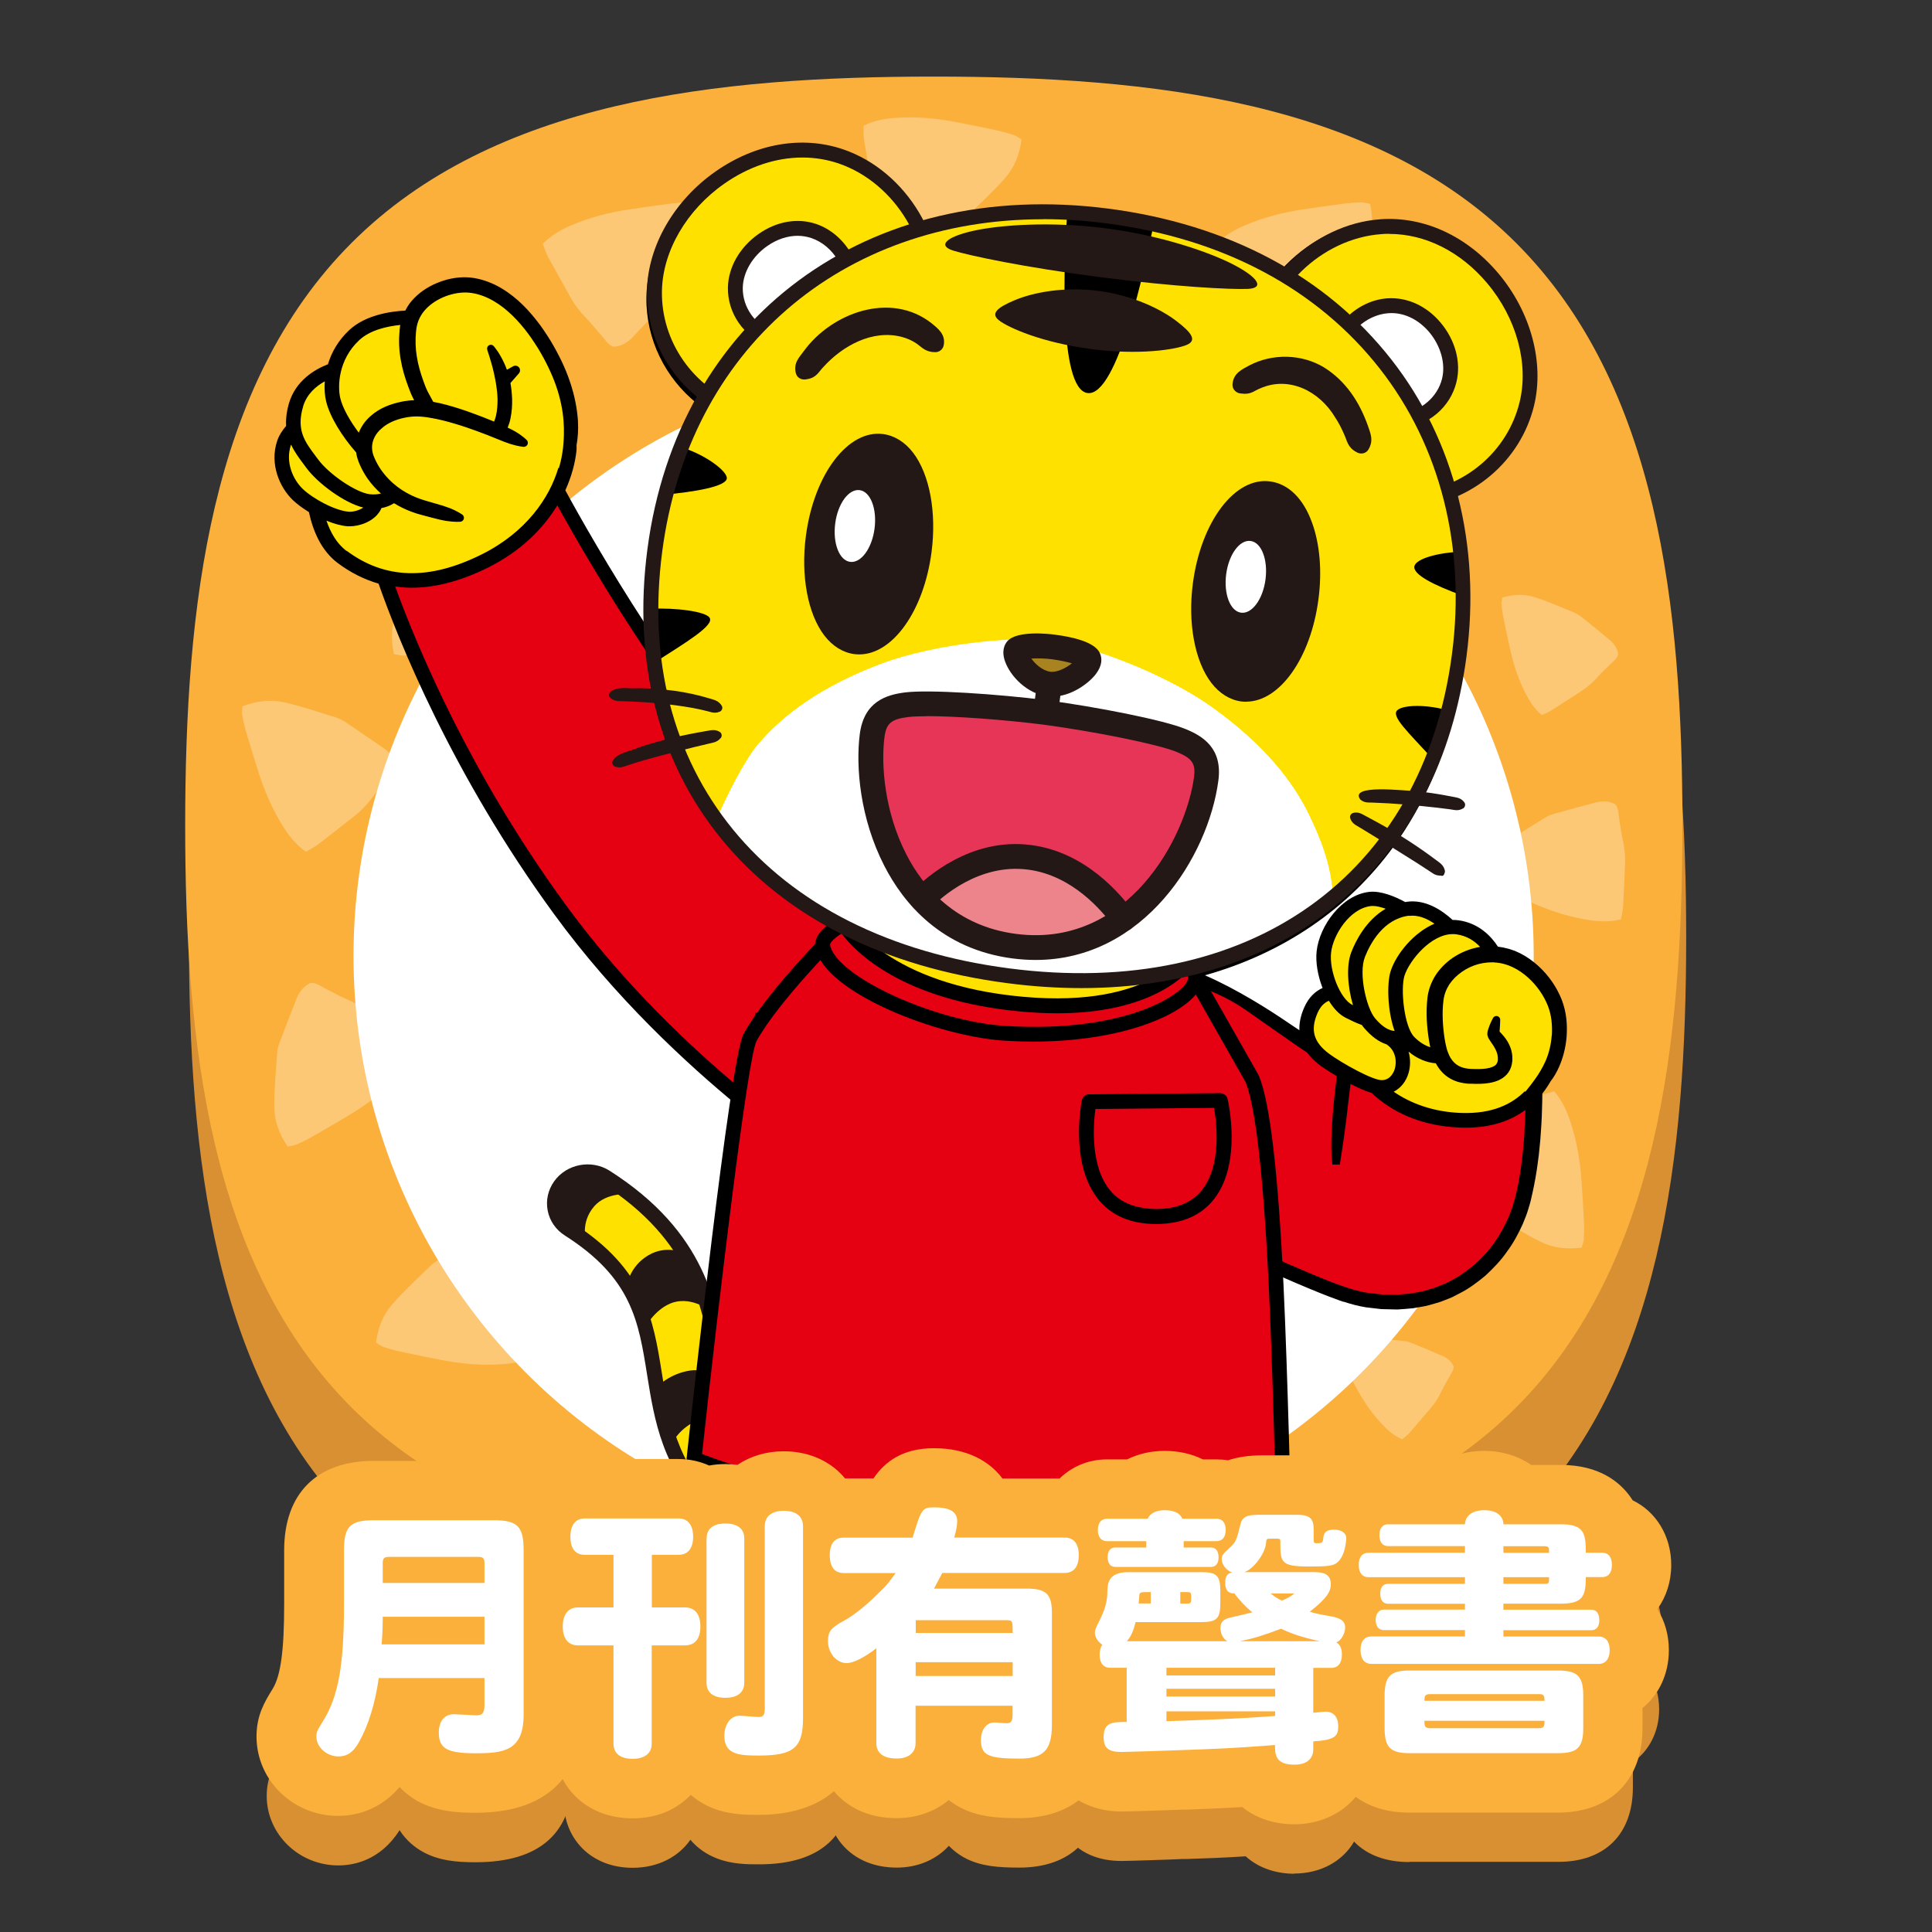 <?xml version="1.0" encoding="UTF-8"?>
<svg xmlns="http://www.w3.org/2000/svg" xmlns:xlink="http://www.w3.org/1999/xlink" viewBox="0 0 195 195">
  <rect x="0" y="0" width="195" height="195" fill="#333333" stroke="none"/>
  <defs>
    <style>
      .cls-1 {
        fill: #a98320;
      }

      .cls-2 {
        fill: none;
      }

      .cls-3 {
        fill: #b81c22;
      }

      .cls-4, .cls-5 {
        fill: #ffe100;
      }

      .cls-5 {
        stroke-linecap: round;
      }

      .cls-5, .cls-6, .cls-7 {
        stroke-width: 2.5px;
      }

      .cls-5, .cls-6, .cls-7, .cls-8 {
        stroke-linejoin: round;
      }

      .cls-5, .cls-7 {
        stroke: #231815;
      }

      .cls-6 {
        fill: #008bd5;
      }

      .cls-6, .cls-8 {
        stroke: #000;
      }

      .cls-9 {
        fill: #ed848c;
      }

      .cls-10 {
        opacity: .3;
      }

      .cls-10, .cls-11, .cls-7 {
        fill: #fff;
      }

      .cls-12 {
        fill: #d89032;
      }

      .cls-13 {
        clip-path: url(#clippath-1);
      }

      .cls-14 {
        fill: #231815;
      }

      .cls-15, .cls-8 {
        fill: #005d7f;
      }

      .cls-16 {
        fill: #fbb03b;
      }

      .cls-17 {
        fill: #e63556;
      }

      .cls-18 {
        fill: #e50012;
      }

      .cls-19 {
        clip-path: url(#clippath);
      }

      .cls-20 {
        fill: #004da0;
      }

      .cls-8 {
        stroke-width: 1.5px;
      }
    </style>
    <clipPath id="clippath">
      <path class="cls-2" d="M18.69,83.28c0,21.91,2.42,44.41,16.78,58.77,14.36,14.36,36.86,16.79,58.77,16.8,21.91,0,44.41-2.42,58.77-16.78,14.36-14.36,16.79-36.86,16.8-58.77,0-21.91-2.42-44.41-16.78-58.77S116.17,7.73,94.26,7.73c-21.91,0-44.41,2.42-58.77,16.78-14.36,14.36-16.79,36.86-16.8,58.77Z"/>
    </clipPath>
    <clipPath id="clippath-1">
      <path class="cls-2" d="M19.07,84.28c0,21.91,2.42,44.41,16.78,58.77,14.36,14.36,36.86,16.79,58.77,16.8,21.91,0,44.41-2.42,58.77-16.78,14.36-14.36,16.79-36.86,16.8-58.77s-2.42-44.41-16.78-58.77c-14.36-14.36-36.86-16.79-58.77-16.8-21.91,0-44.41,2.42-58.77,16.78-14.36,14.36-16.79,36.86-16.8,58.77Z"/>
    </clipPath>
  </defs>
  <g id="list-pic">
    <g>
      <path class="cls-12" d="M19.07,94.61c0,21.91,2.42,44.41,16.78,58.77,14.36,14.36,36.86,16.79,58.77,16.8,21.91,0,44.41-2.42,58.77-16.78,14.36-14.36,16.79-36.86,16.8-58.77,0-21.91-2.42-44.41-16.78-58.77-14.36-14.36-36.86-16.79-58.77-16.8-21.91,0-44.41,2.42-58.77,16.78-14.36,14.36-16.79,36.86-16.8,58.77Z"/>
      <path class="cls-16" d="M18.69,83.28c0,21.91,2.42,44.41,16.78,58.77,14.36,14.36,36.86,16.79,58.77,16.8,21.91,0,44.41-2.42,58.77-16.78,14.36-14.36,16.79-36.86,16.8-58.77,0-21.91-2.42-44.41-16.78-58.77S116.17,7.73,94.26,7.73c-21.91,0-44.41,2.42-58.77,16.78-14.36,14.36-16.79,36.86-16.8,58.77Z"/>
      <circle class="cls-11" cx="95.24" cy="96.48" r="59.56"/>
      <g class="cls-19">
        <path class="cls-10" d="M103.11,14.07c-.2,1.55-.74,2.85-1.67,3.91-1.2,1.36-2.54,2.59-3.84,3.86-.26.25-.57.46-.89.62-1.38.73-2.76,1.44-4.15,2.14-.67.34-1.37.48-2.14.27-.48-.36-.56-.95-.77-1.47-.29-.72-.54-1.46-.87-2.17-.37-.81-.65-1.63-.8-2.51-.25-1.54-.53-3.07-.77-4.61-.07-.45-.04-.92-.06-1.42,1.09-.54,2.2-.73,3.34-.8,1.98-.13,3.94.04,5.89.41,1.43.27,2.86.56,4.28.87.56.12,1.11.28,1.65.45.24.08.45.25.78.44Z"/>
        <path class="cls-10" d="M39.76,66.02c-.33-1.53-.26-2.94.27-4.24.67-1.68,1.53-3.29,2.33-4.92.16-.32.39-.62.63-.89,1.06-1.14,2.12-2.28,3.2-3.41.51-.54,1.13-.91,1.93-.97.57.18.84.71,1.22,1.13.52.58,1,1.2,1.54,1.76.62.63,1.16,1.32,1.59,2.1.75,1.37,1.53,2.72,2.27,4.09.22.4.35.86.53,1.31-.85.87-1.83,1.42-2.88,1.87-1.82.78-3.73,1.28-5.69,1.58-1.44.22-2.88.42-4.32.61-.57.07-1.14.11-1.71.13-.25,0-.5-.08-.89-.15Z"/>
        <path class="cls-10" d="M149.49,88.47c.48-1.36,1.22-2.43,2.26-3.21,1.34-1,2.79-1.85,4.21-2.74.28-.18.6-.3.92-.39,1.38-.39,2.77-.76,4.16-1.13.66-.17,1.33-.17,1.98.17.37.41.32.97.41,1.48.12.71.2,1.43.36,2.12.18.8.27,1.6.23,2.42-.07,1.44-.11,2.87-.2,4.31-.02.42-.14.84-.22,1.29-1.09.28-2.13.23-3.17.08-1.81-.27-3.55-.8-5.24-1.51-1.24-.52-2.47-1.06-3.69-1.61-.48-.22-.95-.46-1.4-.73-.2-.12-.36-.31-.62-.55Z"/>
        <path class="cls-10" d="M37.95,135.52c.2-1.55.74-2.85,1.67-3.91,1.2-1.36,2.54-2.59,3.84-3.86.26-.25.57-.46.89-.62,1.38-.73,2.76-1.44,4.15-2.14.67-.34,1.37-.48,2.14-.27.48.36.56.95.77,1.47.29.72.54,1.46.87,2.17.37.81.65,1.63.8,2.51.25,1.54.53,3.07.77,4.61.07.45.04.92.06,1.42-1.09.54-2.2.73-3.34.8-1.98.13-3.94-.04-5.89-.41-1.43-.27-2.86-.56-4.28-.87-.56-.12-1.11-.28-1.65-.45-.24-.08-.45-.25-.78-.44Z"/>
        <path class="cls-10" d="M70.29,20.57c.33,1.53.26,2.94-.27,4.24-.67,1.68-1.53,3.29-2.33,4.92-.16.32-.39.62-.63.89-1.06,1.14-2.12,2.28-3.2,3.41-.51.54-1.13.91-1.93.97-.57-.18-.84-.71-1.22-1.13-.52-.58-1-1.2-1.54-1.76-.62-.63-1.16-1.32-1.59-2.1-.75-1.37-1.53-2.72-2.27-4.09-.22-.4-.35-.86-.53-1.31.85-.87,1.83-1.42,2.88-1.87,1.82-.78,3.73-1.28,5.69-1.58,1.44-.22,2.88-.42,4.32-.61.57-.07,1.14-.11,1.71-.13.25,0,.5.08.89.15Z"/>
        <path class="cls-10" d="M134.96,135.91c.94-.6,1.9-.91,2.91-.88,1.3.03,2.59.2,3.88.33.26.03.51.1.75.2,1.03.42,2.06.85,3.08,1.29.49.21.89.53,1.13,1.05.03.43-.27.74-.45,1.1-.26.49-.56.97-.79,1.47-.27.58-.6,1.11-1.01,1.59-.73.84-1.44,1.7-2.18,2.54-.22.25-.49.45-.75.68-.8-.35-1.41-.87-1.98-1.47-.98-1.03-1.79-2.18-2.48-3.42-.51-.91-1-1.82-1.49-2.74-.19-.36-.36-.73-.51-1.11-.07-.17-.07-.36-.12-.63Z"/>
        <path class="cls-10" d="M122.3,67.48c-.88-1.29-1.34-2.63-1.35-4.03,0-1.81.18-3.63.3-5.44.03-.36.13-.72.25-1.06.55-1.46,1.11-2.91,1.68-4.36.27-.69.7-1.27,1.42-1.63.6-.05,1.05.34,1.55.59.7.35,1.37.74,2.09,1.05.81.35,1.57.79,2.26,1.35,1.21.98,2.44,1.94,3.64,2.94.35.29.64.66.99,1.02-.46,1.13-1.16,2.01-1.97,2.82-1.4,1.41-2.98,2.59-4.68,3.61-1.25.75-2.51,1.47-3.77,2.19-.5.28-1.01.53-1.53.76-.23.1-.5.11-.88.19Z"/>
        <path class="cls-10" d="M138.29,20.57c.33,1.53.26,2.94-.27,4.24-.67,1.68-1.53,3.29-2.33,4.92-.16.32-.39.62-.63.89-1.06,1.14-2.12,2.28-3.2,3.41-.51.54-1.13.91-1.93.97-.57-.18-.84-.71-1.22-1.13-.52-.58-1-1.2-1.54-1.76-.62-.63-1.16-1.32-1.59-2.1-.75-1.37-1.53-2.72-2.27-4.09-.22-.4-.35-.86-.53-1.31.85-.87,1.83-1.42,2.88-1.87,1.82-.78,3.73-1.28,5.69-1.58,1.44-.22,2.88-.42,4.32-.61.57-.07,1.14-.11,1.71-.13.25,0,.5.08.89.15Z"/>
        <path class="cls-10" d="M143.85,48.27c-1.1-1.11-1.8-2.33-2.07-3.71-.34-1.78-.49-3.6-.7-5.4-.04-.36,0-.73.05-1.09.27-1.53.56-3.07.85-4.59.14-.73.46-1.37,1.09-1.86.58-.16,1.09.14,1.63.29.75.21,1.49.47,2.24.65.87.2,1.69.48,2.47.91,1.37.74,2.75,1.46,4.12,2.22.4.22.75.53,1.16.82-.24,1.19-.77,2.19-1.41,3.13-1.11,1.65-2.45,3.09-3.93,4.4-1.09.96-2.19,1.91-3.31,2.85-.44.37-.9.71-1.37,1.03-.21.14-.47.2-.83.35Z"/>
        <path class="cls-10" d="M151.63,60.31c1.17-.34,2.28-.36,3.32-.02,1.35.43,2.65,1.01,3.96,1.55.26.11.51.27.73.44.95.76,1.89,1.53,2.83,2.31.45.37.77.83.86,1.45-.11.46-.51.7-.81,1.01-.43.43-.88.84-1.29,1.3-.46.52-.97.98-1.55,1.35-1.02.66-2.04,1.34-3.07,1.99-.3.19-.65.32-1,.48-.73-.61-1.21-1.35-1.62-2.15-.71-1.38-1.2-2.84-1.54-4.35-.25-1.11-.49-2.22-.71-3.34-.09-.44-.15-.88-.19-1.32-.02-.2.04-.4.07-.7Z"/>
        <path class="cls-10" d="M159.65,125.92c-1.55.21-2.95.02-4.21-.61-1.62-.81-3.16-1.79-4.72-2.72-.31-.18-.59-.44-.83-.7-1.06-1.15-2.1-2.3-3.13-3.47-.5-.56-.81-1.2-.82-2,.22-.56.78-.78,1.22-1.12.62-.47,1.28-.9,1.87-1.39.68-.57,1.41-1.05,2.22-1.41,1.42-.64,2.83-1.3,4.26-1.93.42-.18.88-.28,1.35-.42.8.91,1.27,1.94,1.63,3.03.63,1.88.97,3.82,1.12,5.8.11,1.45.19,2.9.26,4.36.03.57.02,1.14-.01,1.71-.01.25-.12.5-.22.87Z"/>
        <path class="cls-10" d="M48.07,38.63c-.2,1.55-.74,2.85-1.67,3.91-1.2,1.36-2.54,2.59-3.84,3.86-.26.25-.57.46-.89.62-1.38.73-2.76,1.44-4.15,2.14-.67.34-1.37.48-2.14.27-.48-.36-.56-.95-.77-1.47-.29-.72-.54-1.46-.87-2.17-.37-.81-.65-1.63-.8-2.51-.25-1.54-.53-3.07-.77-4.61-.07-.45-.04-.92-.06-1.42,1.09-.54,2.2-.73,3.34-.8,1.98-.13,3.94.04,5.89.41,1.43.27,2.86.56,4.28.87.56.12,1.11.28,1.65.45.24.08.45.25.78.44Z"/>
        <path class="cls-10" d="M24.47,71.29c1.46-.56,2.86-.71,4.23-.4,1.77.4,3.49,1,5.23,1.53.34.11.67.29.97.49,1.3.86,2.58,1.74,3.86,2.63.61.42,1.07.97,1.26,1.75-.08.59-.57.94-.93,1.38-.5.6-1.03,1.17-1.49,1.8-.53.71-1.12,1.35-1.82,1.89-1.23.96-2.45,1.93-3.69,2.88-.37.28-.79.48-1.22.73-.99-.7-1.69-1.59-2.3-2.56-1.06-1.68-1.84-3.49-2.45-5.37-.44-1.39-.87-2.78-1.28-4.17-.16-.55-.29-1.11-.39-1.67-.05-.25,0-.51.01-.9Z"/>
        <path class="cls-10" d="M29.04,115.73c-.88-1.29-1.35-2.62-1.36-4.03-.01-1.81.17-3.63.3-5.44.02-.36.12-.72.25-1.06.55-1.46,1.11-2.91,1.68-4.36.27-.69.7-1.27,1.42-1.63.6-.05,1.05.34,1.55.59.7.35,1.38.74,2.09,1.04.82.35,1.57.78,2.26,1.34,1.21.98,2.44,1.94,3.64,2.93.35.29.64.66.99,1.02-.45,1.13-1.16,2.01-1.96,2.82-1.39,1.42-2.97,2.59-4.67,3.61-1.25.75-2.51,1.48-3.77,2.2-.5.28-1.01.53-1.53.76-.23.1-.5.11-.88.2Z"/>
      </g>
      <g class="cls-13">
        <g>
          <g>
            <path class="cls-18" d="M147.43,113.06c-3.85-.14-6.7-1.59-8.56-3.41-1.6-.42-4.35-2.12-5.12-2.69-.51-.38-.95-.8-1.27-1.27-1.18-.77-2.24-1.46-3-1.98-2.26-1.54-5.86-3.76-9.08-5.02.07.14.13.28.19.43,1.07,2.89,2.44,7.95,3.11,12.47.3,2.02.38,3.67.27,5.03,1.48,2.44,3.26,6.12,4.31,10.95.1.05.21.09.31.14,5.28,2.36,7.18,2.95,7.18,2.95v-.02c.77.25,1.49.44,2.11.54,8.68,1.4,14.26-4.12,15.82-10.08.85-3.24,1.12-7.34,1.16-10.93-1.34,1.56-3.56,3.01-7.42,2.86Z"/>
            <path class="cls-18" d="M111.45,99.28s-.05,0-.07,0c-.18,0-.36.01-.54.02-1.48,1.44-4.87,2.22-8.7,1.83-4.07-.41-7.38-2.02-8.34-3.87-.3-.08-.6-.17-.9-.25-.03,0-.06-.02-.09-.02-.94,3.62-2.1,9.71-2.76,14.19,8.11.16,15.62.68,22.83,1.26-.18-3.96-.82-9.32-1.43-13.15Z"/>
            <g>
              <path class="cls-18" d="M119.31,111.71c-2.21-.1-4.08,1.71-4.19,4.05-.11,2.34,1.59,4.32,3.8,4.42,2.21.1,4.08-1.71,4.19-4.05.11-2.34-1.59-4.32-3.8-4.42Z"/>
              <path class="cls-18" d="M83.13,110.01c-2.21-.14-4.11,1.65-4.26,3.99-.15,2.34,1.52,4.34,3.73,4.48,2.21.14,4.11-1.65,4.26-3.99.15-2.34-1.52-4.34-3.73-4.48Z"/>
            </g>
            <path class="cls-18" d="M83.2,92.84c-.26-.15-.52-.31-.78-.47-.31-.19-.62-.39-.92-.59-.25-.16-.5-.33-.74-.5-.3-.21-.59-.42-.88-.63-.23-.17-.47-.34-.7-.52-.29-.22-.57-.45-.85-.68-.22-.18-.44-.36-.65-.54-.28-.24-.55-.49-.82-.74-.2-.18-.4-.36-.59-.55-.28-.27-.54-.54-.8-.81-.17-.18-.35-.36-.52-.54-.28-.31-.56-.62-.83-.94-.14-.16-.28-.31-.41-.47-.39-.47-.76-.95-1.12-1.44,0-.01-.02-.02-.03-.04,0,0,0,0,0,0-.02-.02-.03-.05-.05-.07-.33-.45-.65-.91-.95-1.37-.11-.17-.21-.34-.31-.5-.21-.33-.41-.65-.61-.99-.12-.2-.23-.41-.34-.62-.17-.31-.34-.61-.5-.92-.11-.22-.22-.45-.33-.67-.15-.3-.3-.61-.43-.91-.11-.24-.21-.48-.31-.71-.13-.3-.26-.61-.38-.92-.1-.25-.19-.5-.28-.75-.11-.31-.22-.62-.33-.93-.08-.26-.16-.51-.24-.77-.1-.31-.19-.63-.28-.95-.07-.26-.14-.53-.21-.79-.08-.32-.16-.65-.23-.97-.06-.27-.12-.54-.17-.81-.07-.33-.13-.66-.18-1-.05-.27-.09-.55-.13-.82-.05-.34-.09-.68-.14-1.02-.03-.28-.07-.55-.1-.83-.01-.13-.03-.27-.04-.4-4.64-6.88-8.2-13.23-9.77-16.15-1.23,2.54-3.5,5.25-7.3,7.15-3.66,1.83-7.06,2.41-10.17,1.63,1.82,5.27,7.17,19.03,17.74,33.52,6.28,8.6,13.62,15.32,18.76,19.5-.52,4.11-1.1,9.55-1.55,16.13,1.27-4.35,3.23-8.19,4.97-11.05-.32-1.65-.16-3.88.49-6.88,1.06-4.87,3.76-13.2,5.05-16.03-.02-.01-.04-.03-.07-.04-.33-.18-.65-.36-.96-.55Z"/>
          </g>
          <path class="cls-20" d="M123.11,116.13c-.11,2.34-1.99,4.15-4.19,4.05-2.21-.1-3.91-2.08-3.8-4.42.11-2.34,1.99-4.15,4.19-4.05,2.21.1,3.91,2.08,3.8,4.42ZM78.88,113.99c.15-2.34,2.05-4.12,4.26-3.99,2.21.14,3.88,2.14,3.73,4.48-.15,2.34-2.05,4.12-4.26,3.99-2.21-.14-3.88-2.14-3.73-4.48Z"/>
          <g>
            <path class="cls-4" d="M57.47,45.31s0-.06,0-.09c.39-2.24.27-5.86-2.54-10.47-2.84-4.65-5.88-6.01-8.04-6.01-1.88,0-4.52,1.1-5.41,3.27-1.34.02-4.07.25-5.71,1.78-1.12,1.05-1.75,2.3-2.05,3.48-1.17.39-3.19,1.38-3.83,3.54-.27.92-.33,1.7-.24,2.37-.44.46-.8.97-.98,1.5-.68,2.06.26,4.11,1.4,5.2.45.43,1.08.88,1.77,1.28.37,1.92,1.13,3.85,2.7,5.02,1.34,1.01,2.76,1.68,4.23,2.06,3.11.78,6.51.2,10.17-1.63,3.8-1.9,6.06-4.61,7.3-7.15.74-1.52,1.11-2.98,1.22-4.16Z"/>
            <path class="cls-4" d="M157.01,101.42c-.81-2.31-3.1-4.83-5.94-5.1-.09,0-.18,0-.26-.01-.52-.94-1.67-2.46-3.75-2.73-.24-.03-.49-.03-.73,0-.99-.96-2.52-2.07-4.2-1.86-.15.02-.29.05-.43.08-1.02-.58-2.38-1.19-3.43-1.07-2.52.29-4.42,3.2-4.65,5.34-.14,1.26.25,2.86.9,4.11-.6.06-1.59.37-2.21,1.77-.69,1.57-.51,2.78.16,3.75.32.47.76.89,1.27,1.27.77.57,3.52,2.26,5.12,2.69,1.86,1.81,4.71,3.26,8.56,3.41,3.87.14,6.08-1.3,7.42-2.86.34-.4.63-.81.87-1.2,1.99-2.61,1.9-5.85,1.29-7.58Z"/>
            <path class="cls-4" d="M134.62,90.71s0,.05,0,.08c.23-.19.45-.4.67-.6.17-.15.34-.29.5-.45.31-.29.61-.59.91-.89.11-.11.23-.22.34-.33.4-.42.8-.84,1.18-1.28.11-.12.21-.25.31-.38.27-.32.54-.64.8-.97.14-.18.27-.36.41-.54.22-.29.43-.57.64-.87.14-.2.28-.41.42-.62.19-.28.38-.57.57-.86.14-.22.27-.44.4-.67.17-.29.34-.58.51-.87.13-.23.26-.47.38-.7.16-.3.31-.59.46-.89.12-.24.24-.49.35-.73.14-.31.28-.61.42-.93.11-.25.22-.5.32-.76.13-.32.26-.64.38-.96.1-.26.2-.52.29-.78.12-.33.23-.67.34-1.01.09-.26.17-.52.25-.79.11-.35.21-.7.31-1.06.07-.26.15-.52.22-.79.1-.38.18-.76.27-1.14.06-.25.12-.5.17-.76.09-.43.17-.86.25-1.29.04-.22.08-.43.12-.66.11-.65.2-1.31.29-1.98,0,0,0-.01,0-.02.72-5.83.3-11.4-1.13-16.51,3.78-1.54,6.76-4.79,7.73-8.88,2.01-8.47-5.7-18.51-14.77-17.8-3.62.28-7.08,2.24-9.46,5.11-.56-.33-1.12-.66-1.7-.97-.59-.32-1.19-.62-1.8-.91-4.28-2.03-9.14-3.44-14.5-4.1-2.3-.28-4.54-.41-6.72-.39-1.45.01-2.87.09-4.26.23-2.09.21-4.11.57-6.05,1.06-.64.16-1.26.34-1.88.52-1.61-3.36-4.49-6.1-7.94-7.25-8.63-2.9-18.54,4.98-18.66,13.68-.05,4.2,2.04,8.08,5.34,10.49-.1.18-.22.36-.32.55-2.46,4.48-4.1,9.6-4.79,15.2-.08.68-.15,1.35-.21,2.02-.02.22-.03.44-.04.66-.03.44-.06.89-.08,1.33,0,.26,0,.52-.01.78,0,.39-.02.79-.01,1.18,0,.28.01.55.02.82,0,.37.02.74.04,1.11.01.28.04.56.06.83.02.22.03.44.05.66.01.13.03.27.04.4.03.28.06.56.1.83.04.34.08.69.14,1.02.04.28.09.55.13.82.06.33.12.67.18,1,.05.27.11.54.17.81.07.33.15.65.23.97.07.27.14.53.21.79.09.32.18.64.28.95.08.26.16.52.24.77.1.31.21.62.33.93.09.25.18.5.28.75.12.31.25.61.38.92.1.24.2.48.31.71.14.31.29.61.43.91.11.23.22.45.33.67.16.31.33.62.5.92.11.21.22.41.34.62.19.33.4.66.61.99.11.17.21.34.31.5.31.47.62.92.95,1.37.02.02.03.04.05.07,0,0,0,0,0,0,0,0,0-.01,0-.01.95-2.29,2.77-6.02,4.16-7.69,2.43-2.91,6.18-5.8,12.12-8.12,5.93-2.32,14.22-2.94,17.35-2.56,3.13.4,11.03,3.01,16.21,6.71,5.2,3.7,8.14,7.41,9.78,10.82.98,2.04,2.22,4.76,2.43,8.19ZM139.7,31c3.82-.3,7.06,3.93,6.22,7.49-.38,1.62-1.52,2.93-2.98,3.62-.1-.18-.19-.36-.29-.54-1.22-2.17-2.66-4.21-4.32-6.1-.77-.88-1.59-1.71-2.45-2.52.99-1.1,2.37-1.84,3.82-1.96ZM79.24,30.84c-1.1.94-2.13,1.96-3.11,3.03-1.25-1.02-2.04-2.57-2.02-4.24.05-3.66,4.22-6.98,7.85-5.76,1.37.46,2.53,1.52,3.23,2.83-1.03.57-2.03,1.19-2.99,1.85-1.03.71-2.02,1.47-2.97,2.29ZM88.27,53.86c-.25,2-1.33,3.51-2.43,3.38-1.09-.13-1.78-1.87-1.53-3.86.25-2,1.33-3.51,2.43-3.38,1.09.13,1.78,1.86,1.53,3.86ZM127.59,58.71c-.25,2-1.33,3.51-2.43,3.38-1.09-.13-1.78-1.87-1.53-3.86.25-2,1.33-3.51,2.43-3.38,1.09.13,1.78,1.86,1.53,3.86Z"/>
          </g>
          <g>
            <path class="cls-11" d="M76.13,33.87c.98-1.07,2.01-2.09,3.11-3.03.95-.81,1.94-1.57,2.97-2.29.96-.66,1.96-1.28,2.99-1.85-.7-1.31-1.86-2.37-3.23-2.83-3.63-1.22-7.81,2.09-7.85,5.76-.02,1.67.76,3.21,2.02,4.24Z"/>
            <path class="cls-11" d="M139.7,31c-1.44.11-2.82.86-3.82,1.96.86.81,1.68,1.64,2.45,2.52,1.65,1.88,3.1,3.92,4.32,6.1.1.18.19.36.29.54,1.46-.69,2.6-2,2.98-3.62.84-3.56-2.4-7.79-6.22-7.49Z"/>
            <path class="cls-11" d="M73.71,84.85c.13.16.28.31.41.47.27.32.54.63.83.94.17.18.35.36.52.54.26.27.53.55.8.81.19.19.39.37.59.55.27.25.54.5.82.74.21.18.43.36.65.54.28.23.56.46.85.68.23.18.46.35.7.52.29.21.58.43.88.63.24.17.49.33.74.5.3.2.61.4.92.59.26.16.52.31.78.47.32.19.64.37.96.55.02.01.04.03.07.04.25.14.5.27.75.4.33.17.67.34,1.01.51.28.14.57.27.85.41.35.16.7.31,1.05.46.29.13.59.25.89.37.36.15.73.29,1.11.42.3.11.6.23.91.33.38.13.78.26,1.17.39.28.09.56.18.84.27.03,0,.06.02.09.02.41.12.83.23,1.24.35.31.08.61.17.93.25.44.11.89.21,1.35.31.3.07.59.14.9.2.5.1,1.02.2,1.54.29.26.05.52.1.78.14.78.13,1.56.24,2.36.34.01,0,.02,0,.03,0,0,0,.02,0,.02,0,.81.1,1.6.18,2.39.25.27.02.53.03.8.05.53.04,1.05.07,1.57.09.31.01.62.01.93.02.46.01.93.02,1.39.02.32,0,.64-.01.96-.02.43,0,.87-.02,1.3-.04.02,0,.05,0,.07,0,.3-.01.6-.04.9-.06.42-.03.83-.06,1.24-.09.32-.03.64-.07.96-.1.4-.05.8-.09,1.19-.15.32-.04.63-.09.94-.14.39-.06.77-.13,1.15-.2.31-.06.61-.12.92-.18.38-.08.75-.17,1.12-.26.04,0,.08-.02.11-.03.26-.06.52-.13.77-.2.37-.1.74-.2,1.1-.31.28-.08.57-.17.85-.26.36-.12.72-.24,1.08-.37.27-.1.54-.19.8-.29.37-.14.72-.29,1.08-.44.25-.1.5-.2.74-.31.38-.17.75-.35,1.12-.53.21-.1.43-.2.64-.31.44-.22.86-.46,1.29-.7.13-.07.27-.14.4-.22.55-.32,1.09-.66,1.62-1.01.12-.08.23-.16.34-.24.41-.28.81-.55,1.2-.85.18-.13.35-.28.53-.42.32-.25.64-.49.95-.75.04-.03.08-.06.12-.1,0-.04,0-.07,0-.08-.21-3.43-1.45-6.15-2.43-8.19-1.65-3.42-4.59-7.12-9.78-10.82-5.18-3.69-13.08-6.31-16.21-6.71-3.13-.38-11.43.24-17.35,2.56-5.94,2.33-9.69,5.21-12.12,8.12-1.39,1.67-3.22,5.4-4.16,7.69,0,0,0,0,0,.01,0,.01.02.02.03.04.36.49.73.97,1.12,1.44ZM102.64,65.95c.38-.42,2.56-.41,3.69-.27,1.13.14,3.31.56,3.56,1.17.28.69-2.02,2.8-4.02,2.58-2.19-.29-3.73-2.91-3.23-3.47ZM88.17,74.76c.28-2.3,1.56-2.89,3.43-3.14,2.12-.29,8.49.04,13.93.68,5.43.7,11.69,1.93,13.67,2.73,1.76.7,2.86,1.59,2.57,3.88-.54,4.25-3.26,10.52-8.23,14.18,0,0,0,0,0,0-.18.13-.37.26-.56.39-.01,0-.02.01-.03.02-.22.14-.44.28-.66.42-.07.04-.14.08-.21.12-.18.11-.37.21-.55.31-.06.03-.13.07-.2.1-.25.13-.5.24-.75.36-.04.02-.09.04-.13.06-.22.09-.43.18-.66.26-.08.03-.16.06-.24.09-.21.07-.43.14-.65.21-.06.02-.12.04-.18.06-.28.08-.56.15-.84.21-.07.01-.13.03-.2.04-.23.05-.45.09-.69.12-.09.01-.18.03-.27.04-.26.04-.51.06-.78.09-.05,0-.09,0-.14.01-.31.02-.62.04-.93.04-.08,0-.17,0-.26,0-.24,0-.49,0-.74-.02-.09,0-.19,0-.28-.01-.33-.02-.66-.05-1-.09h0c-.45-.06-.89-.13-1.32-.22-.13-.03-.25-.06-.37-.08-.31-.07-.62-.15-.92-.24-.12-.03-.23-.07-.35-.1-.39-.13-.78-.26-1.15-.42-.02,0-.03-.02-.05-.02-.36-.15-.7-.31-1.03-.48-.1-.05-.2-.11-.31-.16-.26-.14-.51-.29-.75-.44-.09-.06-.18-.11-.27-.17-.32-.21-.63-.43-.93-.66-.02-.02-.05-.04-.07-.06-.27-.21-.54-.44-.79-.67-.08-.07-.16-.15-.24-.22-.2-.19-.4-.39-.6-.59-.05-.05-.1-.09-.14-.14,0,0,0,0,0,0h0c-4.43-4.77-5.69-11.99-5.15-16.46Z"/>
            <path class="cls-11" d="M85.84,57.24c1.09.13,2.18-1.38,2.43-3.38.25-2-.44-3.73-1.53-3.86-1.09-.13-2.18,1.38-2.43,3.38-.25,2,.44,3.73,1.53,3.86Z"/>
            <path class="cls-11" d="M125.17,62.09c1.09.13,2.18-1.38,2.43-3.38.25-2-.44-3.73-1.53-3.86-1.09-.13-2.18,1.38-2.43,3.38-.25,2,.44,3.73,1.53,3.86Z"/>
          </g>
          <path class="cls-1" d="M105.88,69.43c2,.23,4.3-1.88,4.02-2.58-.25-.61-2.42-1.03-3.56-1.17-1.13-.14-3.31-.15-3.69.27-.5.56,1.04,3.18,3.23,3.47Z"/>
          <path class="cls-17" d="M119.21,75.02c-1.98-.79-8.25-2.03-13.67-2.73-5.43-.64-11.81-.97-13.93-.68-1.88.25-3.16.84-3.43,3.14-.54,4.47.72,11.69,5.15,16.46,1.94-2.02,5.89-4.89,10.73-4.3,4.46.53,7.75,3.76,9.49,6.16,4.97-3.66,7.69-9.93,8.23-14.18.29-2.3-.81-3.18-2.57-3.88Z"/>
          <path class="cls-9" d="M104.06,86.92c-4.84-.6-8.79,2.27-10.73,4.3h0s0,0,0,0c.04.05.09.09.14.14.19.2.39.4.6.59.08.08.16.15.24.22.26.23.52.46.79.67.02.02.05.04.07.06.3.23.61.45.93.66.09.06.18.11.27.17.24.15.5.3.75.44.1.06.2.11.31.16.33.17.68.33,1.03.48.02,0,.03.02.05.02.37.15.76.29,1.15.42.11.04.23.07.35.1.3.09.61.17.92.24.12.03.25.06.37.08.43.09.86.16,1.32.22h0c.34.04.67.07,1,.09.1,0,.19,0,.28.01.25.01.49.02.74.02.09,0,.17,0,.26,0,.31,0,.62-.02.93-.04.05,0,.09,0,.14-.01.26-.02.52-.05.78-.09.09-.01.18-.03.27-.04.23-.04.46-.08.69-.12.07-.01.14-.03.2-.04.28-.06.56-.13.84-.21.06-.02.12-.04.18-.06.22-.07.43-.13.65-.21.08-.03.16-.06.24-.09.22-.08.44-.17.66-.26.04-.02.09-.04.13-.06.26-.11.51-.23.75-.36.07-.03.13-.07.2-.1.19-.1.37-.2.55-.31.07-.04.14-.08.21-.12.22-.13.45-.27.66-.42.01,0,.02-.01.03-.02.19-.13.37-.26.56-.39,0,0,0,0,0,0h0c-1.74-2.4-5.03-5.63-9.49-6.16Z"/>
          <path class="cls-3" d="M102.14,101.14c3.83.39,7.22-.39,8.7-1.83-.25,0-.51.01-.76.02-.32,0-.64.02-.96.02-.46,0-.92-.01-1.39-.02-.31,0-.62,0-.93-.02-.52-.02-1.04-.06-1.57-.09-.27-.02-.53-.03-.8-.05-.79-.07-1.59-.15-2.39-.25,0,0-.02,0-.02,0-.01,0-.02,0-.03,0-.8-.1-1.59-.21-2.36-.34-.26-.04-.52-.1-.78-.14-.52-.09-1.03-.18-1.54-.29-.3-.06-.6-.14-.9-.2-.45-.1-.9-.2-1.35-.31-.31-.08-.62-.17-.93-.25-.12-.03-.23-.06-.35-.09.96,1.85,4.27,3.45,8.34,3.87Z"/>
        </g>
        <path d="M129.45,130.06s0-.09,0-.13c-.06-.37-.12-.74-.18-1.1,4.52,1.99,6.21,2.52,6.28,2.55.03,0,.06,0,.09.01.7.23,1.42.43,2.23.56l1.53.18,1.64.04c.54-.04,1.07-.07,1.61-.13.53-.11,1.07-.16,1.59-.31.52-.16,1.05-.27,1.55-.49l.75-.3c.25-.11.48-.25.72-.37.97-.48,1.85-1.14,2.68-1.83.79-.74,1.55-1.52,2.16-2.41.65-.87,1.16-1.82,1.6-2.8.2-.5.42-1,.56-1.52.08-.27.16-.5.23-.79l.17-.75c.12-.49.21-1.02.31-1.54.1-.53.17-1.04.24-1.56.08-.52.13-1.03.18-1.55.06-.52.1-1.03.13-1.55.08-1.03.12-2.07.14-3.1,0-.26,0-.53.01-.79.33-.43.61-.85.84-1.25.31-.4.6-.88.85-1.45.38-.86.67-1.9.76-3.05.08-1.15.01-2.42-.49-3.72-.5-1.26-1.29-2.43-2.37-3.42-.54-.49-1.15-.93-1.84-1.28l-.53-.24-.56-.19-.62-.15-.52-.08h0c-.68-1.05-1.94-2.4-4.03-2.67-.18-.02-.37-.03-.55-.03-1.1-1.01-2.73-2.07-4.56-1.84-.07,0-.14.03-.21.04-1.09-.59-2.48-1.16-3.65-1.03-2.77.32-5.02,3.42-5.3,5.99-.12,1.09.11,2.47.6,3.71-.68.3-1.38.89-1.85,1.96-.36.81-.52,1.58-.49,2.3-.48-.31-.9-.6-1.26-.84-1.7-1.16-5.02-3.29-8.27-4.7,7.94-2.24,14.45-6.7,19.04-13,.08.05.17.1.25.16,1.16.69,2.29,1.42,3.13,1.98.42.28.75.54,1.02.67.27.13.46.15.46.15h0s.08,0,.11-.02c.11-.05.16-.18.11-.29,0,0-.08-.18-.29-.4-.21-.22-.57-.45-.98-.75-.84-.59-1.97-1.35-3.12-2.07-.07-.04-.13-.08-.2-.12.78-1.13,1.5-2.32,2.16-3.56.99.09,1.93.2,2.68.31.48.06.88.15,1.16.15.29,0,.46-.06.46-.06.03-.01.07-.03.09-.06.08-.09.08-.23-.02-.31,0,0-.14-.13-.42-.23-.27-.1-.68-.15-1.17-.24-.67-.11-1.5-.23-2.38-.34,2.07-4.13,3.48-8.84,4.12-14.06.69-5.62.34-11.09-.99-16.17,3.75-1.72,6.6-5.04,7.57-9.14,1.04-4.37-.38-9.49-3.7-13.36-3.2-3.73-7.51-5.68-11.84-5.34-3.67.29-7.09,2.17-9.54,4.89-5.14-2.98-11.12-4.94-17.77-5.76-6.69-.82-12.97-.33-18.62,1.3-1.72-3.26-4.58-5.92-8.08-7.1-4.12-1.38-8.78-.55-12.78,2.3-4.16,2.95-6.78,7.57-6.84,12.06-.05,4.21,1.9,8.12,5.1,10.69-2.48,4.52-4.16,9.72-4.87,15.46-.29,2.33-.4,4.6-.35,6.8-3.72-5.71-6.6-10.8-8.06-13.49.64-1.42,1.01-2.82,1.13-4.07.01-.15.01-.31,0-.47.13-.73.2-1.57.14-2.51-.08-1.19-.33-2.5-.79-3.87-.46-1.38-1.12-2.76-1.98-4.19-.22-.34-.41-.67-.66-1.02-.24-.35-.49-.71-.77-1.05-.54-.68-1.13-1.35-1.82-1.96-.69-.61-1.46-1.17-2.34-1.6-.88-.42-1.86-.73-2.91-.76-1.06-.03-2.06.2-3.01.6-.94.4-1.83.99-2.53,1.82-.24.28-.44.6-.61.94-1.55.08-4.03.46-5.65,1.96-1.15,1.07-1.81,2.29-2.16,3.46-1.36.52-3.25,1.67-3.92,3.89-.26.88-.34,1.64-.3,2.33-.4.47-.73.98-.91,1.53-.77,2.33.25,4.67,1.59,5.96.42.4.99.82,1.62,1.21.42,1.93,1.25,3.9,2.92,5.15,1.3.97,2.67,1.65,4.11,2.07,1.96,5.58,7.37,19.2,17.71,33.35,6.17,8.46,13.43,15.15,18.6,19.39-.2,1.45-.39,3.05-.58,4.78-.31,2.94-.63,6.27-.89,9.9-.03.34-.05.69-.07,1.04M146.63,94.28c.11,0,.23,0,.34.02,1.08.14,1.87.68,2.42,1.27-1,.17-1.95.55-2.8,1.13-.66.46-1.25,1.05-1.7,1.74-.45.71-.74,1.53-.82,2.31-.17,1.53-.05,2.94.17,4.33.03.2.08.41.12.62-.56-.18-1.12-.53-1.62-1.04-1.03-1.06-1.4-4.87-.98-6.19.51-1.56,2.68-4.19,4.87-4.19ZM142.22,92.44c.11-.01.22-.02.33-.02.8,0,1.57.35,2.23.81-2.09.89-3.86,3.06-4.42,4.79-.39,1.2-.33,4.03.4,6.04-.66-.06-1.28-.47-1.97-1.28-.85-.99-1.69-4.48-1.03-6.18.56-1.42,1.88-3.85,4.46-4.18ZM134.35,96.14c.19-1.74,1.84-4.43,4.01-4.69.07,0,.14-.01.21-.01.39,0,.83.12,1.29.28-2,1.16-3.05,3.3-3.46,4.36-.55,1.39-.37,3.59.16,5.37-.03-.02-.06-.03-.09-.04-1.19-.6-2.33-3.41-2.12-5.27ZM132.98,102.24c.33-.75.77-1.08,1.15-1.23.46.76,1.03,1.38,1.68,1.71.54.27,1.08.54,1.64.73.08.11.15.21.23.3.74.86,1.49,1.41,2.27,1.66.03.02.05.04.08.06.83.6.97,1.64.75,2.41-.08.26-.39,1.1-1.26,1.14-.9.07-4.1-1.73-5.34-2.64-1.6-1.18-1.95-2.41-1.2-4.14ZM119.78,110.98c-1.27-.06-2.49.41-3.43,1.32-.93.9-1.47,2.12-1.53,3.44-.06,1.32.37,2.58,1.21,3.56.85.99,2.02,1.57,3.29,1.63.07,0,.14,0,.21,0,.7,0,1.37-.17,1.97-.46-.64.48-1.49.78-2.59.92-.78.1-1.93.03-2.95-.85-1.43-1.23-2.23-3.68-2.31-7.09-.1-3.81-.72-9.34-1.35-13.48,2.56-.16,5.02-.52,7.37-1.06.08.15.16.31.23.48,1,2.69,2.38,7.7,3.07,12.32.05.32.08.61.12.91,0,0,0-.01-.01-.01-.85-.99-2.02-1.57-3.29-1.63ZM122.81,116.1c-.09,1.93-1.62,3.43-3.43,3.35-.86-.04-1.66-.44-2.25-1.12-.6-.69-.9-1.59-.86-2.54.04-.94.43-1.81,1.09-2.45.61-.59,1.38-.91,2.2-.91.05,0,.1,0,.14,0,.86.04,1.66.44,2.25,1.12.6.69.9,1.59.86,2.54ZM139,23.76c3.86-.3,7.73,1.46,10.61,4.83,3.02,3.52,4.32,8.15,3.39,12.07-.85,3.58-3.31,6.5-6.55,8.05-.66-2.18-1.51-4.28-2.53-6.28,1.34-.84,2.34-2.17,2.72-3.76.47-1.97-.17-4.27-1.65-6-1.44-1.68-3.38-2.55-5.34-2.39-1.4.11-2.72.74-3.77,1.67-1.62-1.47-3.39-2.8-5.26-3.99,2.19-2.34,5.18-3.95,8.39-4.2ZM143.22,41.11c-.92-1.62-1.95-3.18-3.11-4.64-.98-1.25-2.05-2.41-3.18-3.52.79-.68,1.78-1.13,2.83-1.22,1.48-.12,2.99.57,4.11,1.89,1.18,1.38,1.7,3.19,1.34,4.71-.27,1.15-1.01,2.14-1.99,2.78ZM66.71,30.01c.05-4.03,2.44-8.2,6.22-10.89,2.49-1.76,5.24-2.68,7.91-2.68,1.22,0,2.41.19,3.56.58,3.06,1.03,5.58,3.33,7.14,6.15-2.13.7-4.16,1.55-6.08,2.57-.79-1.17-1.92-2.11-3.26-2.56-1.86-.63-3.96-.25-5.76,1.02-1.86,1.32-3.03,3.4-3.06,5.42-.02,1.63.62,3.15,1.7,4.29-1.48,1.68-2.81,3.51-3.99,5.48-2.76-2.3-4.43-5.72-4.38-9.39ZM84.19,26.45c-3,1.74-5.72,3.87-8.1,6.37-.79-.86-1.26-2-1.25-3.17.02-1.56.96-3.19,2.44-4.24.97-.69,2.05-1.05,3.08-1.05.47,0,.93.07,1.36.22,1,.34,1.85,1.02,2.46,1.88ZM66.94,56.32c.25-2.02.63-3.96,1.12-5.84,2.7-.31,5.31-.84,5.33-1.61.02-.67-1.78-2.06-3.89-2.85,5.66-14.59,19.04-23.53,35.81-23.53.68,0,1.37.02,2.06.05,0,.16-.02.34-.03.51-3.92-.15-7.37.19-9.41.68-2.72.64-3.55,1.52-1.93,2.01,1.36.41,5.43,1.27,11.19,2.09,0,.58,0,1.17,0,1.77-2.05.13-3.8.58-4.97,1.09-1.78.76-2.47,1.38-1.58,2.06.79.61,3.26,1.73,6.86,2.44.33,2.68.95,4.68,2.08,4.82,1.14.14,2.24-1.67,3.21-4.21,3.39.12,5.86-.34,6.73-.72,1.04-.45.51-1.21-1.03-2.39-.93-.71-2.34-1.5-4.08-2.1.16-.61.31-1.22.46-1.82,5.47.55,9.37.69,10.74.62,1.69-.08,1.1-1.13-1.38-2.42-1.77-.92-4.78-2.01-8.35-2.81.04-.18.07-.35.1-.52,9.6,2.07,17.49,6.76,22.99,13.72,4.13,5.23,6.67,11.58,7.48,18.46-2.09.2-3.75.79-3.89,1.43-.17.78,1.65,1.74,4.17,2.69.04,2.03-.07,4.09-.33,6.17h0c-.24,1.91-.58,3.76-1.02,5.52-2.1-.46-3.98-.29-4.45.17-.59.58.83,1.95,3.04,4.31-.54,1.42-1.15,2.79-1.84,4.09-1.18-.07-2.34-.1-3.23-.09-.49,0-.91,0-1.19.06-.29.06-.45.16-.45.16-.03.02-.06.05-.08.08-.06.11-.02.24.09.3h0s.17.09.45.14c.28.04.69.01,1.17.03.78.01,1.77.05,2.8.13-.57,1.02-1.18,2-1.84,2.94-.64-.37-1.24-.71-1.75-.98-.45-.24-.81-.46-1.1-.56-.29-.1-.48-.09-.48-.09-.04,0-.08.01-.11.03-.1.07-.13.2-.07.3,0,0,.1.16.34.35.23.18.61.37,1.05.63.48.28,1.05.61,1.65.97-1.43,1.94-3.04,3.7-4.83,5.25-6.49,5.65-15.26,8.74-25.58,8.74-2.22,0-4.5-.14-6.86-.43-13.13-1.62-23.19-7.23-29.2-15.61-1.46-2.03-2.67-4.22-3.64-6.56.73-.19,1.43-.35,2-.48.5-.12.93-.19,1.21-.29.28-.11.44-.24.44-.24.03-.02.05-.06.07-.1.04-.11-.02-.24-.14-.28,0,0-.19-.06-.5-.06-.31,0-.73.12-1.24.21-.62.13-1.37.29-2.15.47-.47-1.22-.86-2.48-1.2-3.77.57.06,1.13.13,1.65.21.32.05.63.1.92.16.29.06.57.11.81.18.5.12.91.25,1.21.3.3.04.5,0,.5,0h.01s.08-.03.11-.06c.09-.08.09-.22,0-.31,0,0-.14-.14-.42-.29-.28-.15-.72-.25-1.23-.4-.26-.08-.54-.13-.84-.2-.3-.07-.61-.13-.94-.19-.64-.12-1.32-.21-2-.3-.26-1.14-.47-2.3-.62-3.49,2.85-1.85,5.28-3.4,4.84-4.11-.36-.58-2.81-.93-5.18-.9,0-1.87.1-3.79.34-5.76ZM82.56,119.21c.09,0,.19,0,.28,0,2.48,0,4.59-2.04,4.75-4.68.08-1.32-.33-2.59-1.15-3.58-.83-1-1.99-1.6-3.26-1.68-1.27-.08-2.49.37-3.45,1.26,0,0-.01.01-.02.02.06-.31.12-.61.19-.94.96-4.43,3.33-11.87,4.69-15.16,2.27,1.18,4.72,2.2,7.34,3.02-1.01,4.07-2.2,10.48-2.8,14.92-.45,3.38-1.51,5.73-3.07,6.8-1.11.76-2.26.7-3.02.52-.89-.21-1.64-.52-2.25-1,.54.27,1.13.44,1.77.48ZM79.61,114.04c.06-.94.46-1.81,1.13-2.43.61-.57,1.37-.87,2.16-.87.06,0,.13,0,.19,0,.86.05,1.65.46,2.23,1.15.58.7.87,1.61.81,2.55-.12,1.93-1.67,3.41-3.48,3.3-1.8-.11-3.16-1.77-3.04-3.7ZM93.26,98.23c.49.63,1.14,1.22,1.97,1.74,1.88,1.2,4.42,1.96,7.15,2.14.42.03.83.04,1.24.04,2.27,0,4.41-.42,6.12-1.22.42-.19.79-.41,1.14-.64.52,3.43,1.03,7.82,1.24,11.35-6.75-.54-13.72-1.01-21.21-1.18.61-3.97,1.55-8.87,2.36-12.24ZM95.7,98.52c1.99.47,4.07.85,6.23,1.11,2.05.25,4.04.39,5.99.43-1.6.51-3.48.71-5.45.58-2.49-.17-4.78-.84-6.45-1.91-.11-.07-.21-.14-.31-.22ZM36.26,34.33c1.11-1.03,2.83-1.4,4.14-1.53,0,.06-.02.11-.03.18l-.04.34c-.09,1-.06,1.99.11,2.95.16.96.44,1.88.76,2.74l.25.65c.1.24.21.46.31.66.01.03.03.05.04.08-.18,0-.36,0-.54.03-.25.04-.46.05-.76.12-1.1.23-2.17.63-3.07,1.42-.52.44-.95,1.03-1.22,1.7-.9-1.2-1.63-2.49-1.87-3.5-.27-1.15-.22-3.85,1.92-5.84ZM30.59,41.03c.38-1.27,1.32-2.06,2.19-2.54-.06.8.01,1.51.14,2.03.37,1.54,1.6,3.53,3.03,5.15.02.16.05.31.09.47.05.16.08.27.15.46l.14.33c.22.5.49.97.78,1.39.4.56.85,1.06,1.34,1.49-.33.09-.73.12-1.14.07-1.38-.17-4.1-2.01-5.2-3.51l-.3-.4c-1.03-1.38-1.92-2.56-1.22-4.92ZM30.57,49.36c-1.01-.97-1.78-2.71-1.21-4.44,0-.01.01-.03.02-.04.34.73.81,1.36,1.25,1.95l.29.39c1.13,1.54,3.81,3.54,5.75,4.01-.45.3-1.07.45-1.46.42-1.4-.11-3.6-1.3-4.65-2.3ZM34.98,55.61c-.99-.74-1.62-1.86-2.03-3.06.74.31,1.49.52,2.16.57.06,0,.13,0,.2,0,.93,0,2.36-.44,3.03-1.52.06-.1.11-.2.16-.32.46-.08.9-.25,1.27-.49.57.35,1.15.63,1.71.84.38.15.75.26,1.1.35.33.09.64.17.94.25.59.16,1.1.28,1.54.35.87.13,1.4.08,1.4.08.11-.01.22-.07.29-.16.13-.18.09-.43-.09-.56,0,0-.43-.32-1.25-.65-.41-.16-.91-.32-1.5-.48-.29-.08-.6-.17-.93-.27-.3-.09-.62-.19-.94-.32-.64-.26-1.3-.61-1.92-1.08-.62-.47-1.2-1.06-1.68-1.75-.24-.35-.44-.72-.61-1.09l-.14-.34s-.04-.16-.07-.24c-.04-.18-.07-.35-.07-.53-.01-.72.35-1.44.98-1.96.59-.54,1.45-.89,2.26-1.06.18-.05.46-.08.69-.11.19-.03.41-.02.6-.03.42.01.86.05,1.29.13.87.14,1.72.36,2.52.6.8.23,1.55.5,2.25.75.69.25,1.32.5,1.88.73.55.23,1.04.42,1.46.56.83.26,1.36.3,1.36.3.11,0,.22-.03.31-.11.16-.15.17-.41.02-.57,0,0-.37-.4-1.13-.85-.23-.14-.5-.27-.8-.41.12-.29.22-.59.28-.91.15-.7.18-1.35.17-1.95-.02-.59-.08-1.14-.17-1.64l.85-.97c.13-.14.16-.36.06-.54-.13-.23-.41-.31-.64-.18l-.63.35s-.01-.04-.02-.06c-.29-.8-.64-1.38-.88-1.76-.26-.37-.42-.56-.42-.56-.09-.11-.24-.17-.39-.13-.2.05-.33.26-.27.47v.02s.06.22.2.62c.11.4.31.98.47,1.72.16.74.35,1.65.37,2.68,0,.52-.03,1.07-.15,1.6-.04.2-.11.41-.2.63-.37-.15-.76-.31-1.17-.47-.71-.27-1.48-.56-2.32-.83-.82-.26-1.69-.52-2.65-.69-.18-.32-.36-.65-.53-.98-.1-.19-.18-.37-.25-.54l-.22-.59c-.29-.81-.53-1.63-.66-2.46-.14-.82-.16-1.68-.08-2.51l.04-.34c.01-.06.03-.17.05-.26.04-.18.09-.35.16-.53.14-.34.32-.66.57-.96.97-1.17,2.7-1.89,4.22-1.87,1.56.04,3.07.87,4.26,1.93.61.53,1.15,1.13,1.65,1.75.25.31.48.62.7.94.22.31.44.67.65.99.78,1.28,1.42,2.61,1.85,3.85.43,1.25.66,2.44.74,3.49.08,1.06.03,1.97-.05,2.73-.09.75-.22,1.34-.33,1.73-.04.15-.07.26-.1.35l-.04-.07c-.89,3.04-3.25,6.5-7.73,8.74-5.31,2.65-9.77,2.53-13.64-.36ZM66.19,71.31c.35,1.47.78,2.9,1.3,4.28-.04,0-.07.02-.11.03M68.96,75.24c.07-.02,1.35,1.36,1.42,1.34,2.95,7.3,7.82,12.53,15.07,16.64-.84,2.01-4.21,6.1-5.27,9.63-.69,2.31-1.31,4.61-1.71,6.45-.62,2.85-.8,5.1-.53,6.86-1,1.67-2.08,3.66-3.05,5.89.17-1.96.35-3.81.52-5.53.32-2.92.6-5.48.83-7.57.47-4.2.77-6.59.77-6.59l-.74-.14s-.04.15-.11.43c-.08.29-.17.72-.29,1.27-.26,1.11-.57,2.75-.92,4.85-.06.36-.12.74-.18,1.13-5.04-4.2-11.84-10.58-17.66-18.56-9.75-13.35-15.06-26.2-17.22-32.14.54.07,1.09.12,1.65.12,2.42,0,5-.68,7.73-2.04,3.31-1.65,5.55-3.93,6.98-6.27,1.79,3.24,5.01,8.83,9.05,14.84.15,1.58,3.05,2.24,3.37,3.74M73.9,129.61c1-4.39,2.85-8.38,4.61-11.49.76,1.57,2.13,2.53,4.19,3.02.45.11.89.16,1.32.16,1.03,0,2.01-.3,2.88-.9,1.93-1.33,3.17-3.95,3.69-7.81.03-.22.06-.45.09-.68,7.59.17,14.65.65,21.49,1.19,0,.12,0,.25.01.37.1,3.89,1.05,6.64,2.82,8.16.95.81,2.1,1.24,3.35,1.24.24,0,.49-.02.74-.05,1.96-.25,3.36-.96,4.29-2.19.4-.53.71-1.15.93-1.88,1.44,2.74,2.95,6.54,3.66,11.31M153.88,114.14c-.03.5-.06,1.01-.12,1.51-.04.5-.09,1-.16,1.5-.06.5-.12,1-.21,1.48-.08.48-.16.96-.28,1.47l-.17.75c-.05.2-.13.45-.2.68-.12.47-.32.91-.49,1.36-.4.88-.85,1.74-1.42,2.52-.54.8-1.22,1.5-1.92,2.16-.74.61-1.51,1.2-2.37,1.64-.21.11-.42.23-.64.33l-.67.27c-.44.2-.91.3-1.37.45-.46.14-.95.19-1.42.29-.48.06-.97.08-1.45.13l-1.43-.02-1.52-.17c-.87-.13-1.86-.43-2.79-.77-.94-.33-1.86-.72-2.79-1.1l-2.79-1.19-.19.32.18-.34c-.24-.11-.49-.22-.74-.33-.08-.36-.16-.71-.25-1.05-.01-.47-.03-.94-.05-1.39-.11-2.96-.25-5.54-.48-7.66-.1-1.06-.24-2-.36-2.82-.12-.82-.23-1.51-.35-2.08-.21-1.12-.36-1.71-.36-1.71l-.75.11s.15,2.41.42,6.62c.07,1.15.15,2.45.22,3.86-.74-1.78-1.52-3.28-2.25-4.49.09-1.39-.01-3.02-.3-4.95-.62-4.12-3.79-9.69-4.75-12.59,2.45,1.13,3.82,1.47,6.08,3.01.73.5,5.07,3.58,6.21,4.32.34.47.79.91,1.35,1.32.19.14.82.56,1.62,1.04-.08.77-.18,1.54-.26,2.31-.11,1.09-.2,2.18-.25,3.28-.02.55-.04,1.1-.03,1.65,0,.55.03,1.11.1,1.68h.75s.25-1.6.25-1.6l.23-1.61c.15-1.08.28-2.16.4-3.24.06-.56.13-1.12.2-1.69.73.38,1.48.72,2.14.92,1.96,1.86,4.9,3.34,8.93,3.49.19,0,.38.01.56.01,2.72,0,4.64-.77,6.02-1.79-.02.71-.05,1.42-.1,2.13ZM156.62,104.49c-.07.98-.3,1.85-.61,2.57-.32.72-.68,1.3-1.01,1.77-.33.47-.61.83-.82,1.08-.11.13-.19.23-.24.3l-.03-.08c-1.26,1.27-3.23,2.32-6.46,2.2-2.77-.1-5.05-.95-6.78-2.14.7-.36,1.25-1.02,1.5-1.9.19-.65.21-1.41,0-2.15.85.71,1.81,1.11,2.75,1.18.33.63.84,1.21,1.49,1.56.34.19.7.32,1.05.39.17.04.38.07.54.09l.22.02h.25c.6.03,1.2.03,1.81-.07.6-.1,1.28-.3,1.8-.86.25-.28.41-.6.5-.98l.03-.17v-.08s.03-.08.03-.08v-.03s0-.06,0-.06c.01-.15.01-.29,0-.44-.09-1.17-.75-1.92-1.16-2.36-.04-.04-.08-.08-.12-.12,0-.04,0-.07,0-.1.02-.23.03-.43.04-.59.02-.33.02-.51.02-.51,0-.13-.07-.26-.19-.33-.18-.11-.42-.05-.53.14,0,0-.1.16-.24.48-.07.16-.15.35-.23.6-.04.14-.09.22-.11.5v.06s0,.02,0,.02c0,0,.02.15.01.08h0s.06.22.07.23c.04.09.07.13.1.18.05.07.09.15.14.22.35.5.7,1.02.74,1.61,0,.07,0,.15,0,.22v.03s0,0,0,0v.06s-.04.17-.04.17c-.03.06-.08.18-.15.26-.15.16-.48.31-.93.38-.44.07-.96.07-1.51.05h-.1s-.08-.01-.08-.01l-.22-.02c-.13-.02-.21-.03-.33-.06-.23-.05-.44-.13-.63-.24-.38-.22-.69-.56-.92-1.04-.11-.24-.21-.5-.28-.79-.07-.29-.13-.56-.18-.88-.19-1.24-.28-2.61-.12-3.86.07-.61.28-1.14.59-1.63.33-.49.77-.92,1.27-1.27.5-.35,1.07-.62,1.66-.78.3-.08.6-.13.9-.16l.45-.02h.23s.11.02.11.02h.06s.03,0,.03,0h.01s0,0,0,0l.49.07.4.1.42.14.41.18c.54.26,1.04.61,1.49,1.01.9.8,1.59,1.81,2,2.82.4.98.48,2.08.42,3.05ZM151.37,104.22h0s0-.01,0-.01c0,0,0,0,0-.01,0,.02.01.04,0,.03ZM151.38,104.28h0s0,.01,0,.01c0,0,0-.04,0-.08,0,.03.01.08,0,.07Z"/>
        <path d="M117.04,127.34l-31.22-1.22c-.43-.02-.87.15-1.18.45-.32.3-.49.71-.49,1.15-.05,11.17,6.31,18.35,16.59,18.75.29.01.58.02.87.02,9.79,0,16.27-6.61,16.99-17.44.03-.43-.12-.85-.41-1.17-.29-.32-.71-.52-1.14-.53ZM100.79,145c-9.41-.37-15.22-6.99-15.18-17.28,0-.04.02-.07.04-.09.02-.02.05-.04.1-.04h0l31.22,1.22c.05,0,.09.03.11.05.02.02.04.05.04.1-.68,10.27-6.94,16.42-16.34,16.05Z"/>
        <path d="M93.5,56.15h0c.73-5.94-1.24-10.91-4.5-11.32-3.26-.4-6.39,3.94-7.12,9.88-.73,5.94,1.24,10.91,4.5,11.32.14.02.28.03.42.03,3.1,0,6-4.22,6.7-9.91ZM88.27,53.86c-.25,2-1.33,3.51-2.43,3.38-1.09-.13-1.78-1.87-1.53-3.86.25-2,1.33-3.51,2.43-3.38,1.09.13,1.78,1.86,1.53,3.86Z"/>
        <path d="M125.31,70.53c.14.02.28.03.43.03,1.5,0,2.99-.98,4.22-2.79,1.25-1.84,2.13-4.37,2.47-7.12.73-5.94-1.25-10.91-4.5-11.32-1.65-.2-3.29.78-4.65,2.76-1.25,1.84-2.13,4.37-2.47,7.12-.34,2.75-.1,5.42.67,7.51.83,2.25,2.19,3.61,3.84,3.81ZM123.64,58.23c.25-2,1.33-3.51,2.43-3.38,1.09.13,1.78,1.86,1.53,3.86-.25,2-1.33,3.51-2.43,3.38-1.09-.13-1.78-1.87-1.53-3.86Z"/>
        <path d="M80.49,38.41s.02.1.05.14c.12.22.39.3.61.18,0,0,.06-.03.18-.1.11-.07.26-.18.42-.33.32-.3.65-.83,1.17-1.37.25-.27.54-.55.85-.83.32-.28.67-.55,1.04-.81.38-.25.78-.5,1.2-.71.21-.09.44-.22.64-.28.24-.09.51-.2.71-.24.21-.07.43-.13.66-.17.23-.06.46-.08.69-.11.46-.05.91-.04,1.34,0,.43.05.85.13,1.22.26.38.12.72.28,1.02.45.15.09.29.18.42.26.12.1.24.19.35.27.2.19.39.35.55.47.18.11.32.21.43.27.11.06.19.08.19.08l.06.02s.08.02.13.02c.25,0,.45-.19.46-.44,0,0,0-.08-.02-.23-.03-.14-.08-.36-.21-.58-.12-.24-.34-.47-.6-.72-.14-.12-.29-.24-.44-.37-.17-.11-.34-.24-.52-.36-.38-.23-.81-.45-1.28-.62-.47-.18-.99-.31-1.54-.39-.55-.07-1.12-.09-1.69-.04-.29.03-.57.05-.86.12-.28.05-.57.12-.86.21-.31.08-.53.18-.78.28-.3.11-.52.24-.79.36-.5.25-.97.55-1.4.85-.86.63-1.55,1.32-2.09,1.95-.27.31-.51.62-.71.89-.2.27-.36.52-.45.76-.09.23-.13.43-.14.58-.01.15,0,.23,0,.23v.03Z"/>
        <path d="M124.85,39.79h0s.32-.04.71-.22c.2-.09.42-.22.68-.37.26-.14.56-.29.91-.41.68-.25,1.53-.42,2.42-.37.89.04,1.82.32,2.64.81.11.06.19.12.29.18l.31.22c.18.16.38.3.56.47.35.33.68.68.96,1.06.29.37.55.75.77,1.13.23.37.41.75.58,1.1.16.35.3.68.41.97.1.3.2.55.32.76.11.2.22.36.31.46.09.1.14.16.14.16.04.04.09.08.14.1.22.1.48,0,.58-.22v-.03s.05-.07.08-.23c.03-.14.05-.35.03-.61-.03-.51-.3-1.18-.62-1.98-.17-.4-.36-.82-.61-1.26-.24-.44-.51-.89-.84-1.33-.32-.44-.71-.87-1.13-1.28-.21-.2-.45-.39-.68-.58l-.35-.26c-.13-.09-.27-.18-.4-.26-1.05-.63-2.28-.97-3.42-1-1.15-.04-2.2.23-3.04.57-.42.17-.79.36-1.1.55-.32.19-.57.38-.75.58-.36.4-.42.75-.42.75,0,.05-.01.1,0,.15.03.25.27.43.52.4Z"/>
        <path d="M91.51,70.89c-1.9.26-3.71.89-4.06,3.78-.39,3.2.06,8.29,2.49,12.97,1.88,3.63,5.6,8.14,12.59,9,.75.09,1.48.14,2.19.14,11.58,0,17.05-11.93,17.79-17.78.36-2.88-1.24-3.94-3.02-4.65-1.92-.77-7.66-1.93-13.07-2.67l.19-1.53c1.53-.17,2.97-1.22,3.6-2.06.53-.7.49-1.21.37-1.51-.12-.29-.4-.54-.77-.74-.85-.47-2.21-.73-3.38-.88-.03,0-1.34-.16-2.54-.06-.76.06-1.47.22-1.79.58-.23.25-.43.73-.13,1.56.35.95,1.48,2.47,3.17,2.98l-.18,1.48c-5.46-.61-11.38-.88-13.45-.6ZM102.71,95.18h0c-3.71-.46-6.4-2.05-8.35-3.96,1.52-1.42,5.08-4.13,9.61-3.57,4.17.5,7.12,3.5,8.53,5.26-2.45,1.63-5.68,2.77-9.79,2.26ZM103.31,66.44c.54-.12,1.86-.16,2.93-.03h0c1.29.16,2.43.47,2.86.69-.37.58-1.86,1.74-3.14,1.6-1.43-.19-2.47-1.64-2.66-2.26ZM105.44,73.02c5.43.7,11.61,1.93,13.5,2.68,1.62.65,2.34,1.28,2.11,3.11-.36,2.85-1.94,7.48-5.21,11.18-.61.68-1.32,1.39-2.15,2.06-1.53-1.94-4.82-5.29-9.54-5.86-5.12-.63-9.1,2.38-10.79,3.96-.89-1.06-1.59-2.16-2.12-3.19-2.28-4.39-2.68-9.27-2.34-12.12.22-1.84,1.08-2.27,2.81-2.5.5-.07,1.25-.1,2.19-.1,2.87,0,7.45.3,11.55.78Z"/>
        <path class="cls-4" d="M90.94,157.53c1.34-.14,2.2-.32,2.33-.34,1.79-.38,2.93-2.07,2.55-3.78-.38-1.7-2.14-2.78-3.93-2.4-.18.04-9.69,1.9-15.12-3.21-2.99-2.82-3.51-6.04-4.16-10.13-.91-5.73-2.05-12.87-11.48-18.87-1.52-.97-3.58-.57-4.61.89-1.03,1.46-.63,3.42.88,4.38,7.03,4.48,7.78,9.18,8.65,14.62.7,4.39,1.49,9.37,6.04,13.64,6.05,5.7,14.72,5.62,18.84,5.2Z"/>
        <path class="cls-14" d="M87.53,158.45c-4.74,0-11.11-1.02-15.95-5.58-4.73-4.45-5.54-9.56-6.26-14.07-.87-5.48-1.56-9.8-8.31-14.1-.91-.58-1.53-1.47-1.73-2.51-.2-1.03.03-2.07.64-2.94,1.25-1.78,3.78-2.26,5.62-1.08,9.71,6.19,10.88,13.51,11.82,19.39.65,4.1,1.13,7.06,3.93,9.7,5.12,4.81,14.36,3.03,14.45,3.02,2.18-.46,4.34.87,4.81,2.97.22.99.04,2.02-.52,2.89-.59.92-1.52,1.55-2.61,1.79-.24.05-1.1.22-2.41.36h0c-.99.1-2.18.18-3.48.18ZM90.94,157.53h0,0ZM59.31,119.02c-.84,0-1.66.39-2.17,1.1-.37.53-.51,1.16-.39,1.78.12.63.5,1.18,1.07,1.54,7.31,4.66,8.12,9.75,8.98,15.13.68,4.27,1.45,9.12,5.81,13.22,5.74,5.4,13.9,5.45,18.25,5,1.27-.13,2.1-.3,2.26-.33.7-.15,1.28-.55,1.66-1.13.34-.53.45-1.15.32-1.75-.29-1.3-1.66-2.12-3.04-1.83-.42.08-10.11,1.95-15.78-3.39-3.18-2.99-3.74-6.5-4.39-10.56-.89-5.58-2-12.53-11.14-18.36-.44-.28-.93-.41-1.43-.41Z"/>
        <path class="cls-14" d="M56.53,119.69c1.03-1.45,3.09-1.85,4.61-.89.89.57,1.7,1.14,2.45,1.73,0,0-2.34-.25-3.62,1.23-1.44,1.67-.8,3.55-.8,3.55-.54-.41-1.12-.83-1.76-1.24-1.52-.97-1.91-2.93-.88-4.38Z"/>
        <path class="cls-14" d="M71.5,132.17s-1.9-1.41-3.83-.61c-1.64.68-2.54,2.4-2.54,2.4-.4-1.47-.96-2.88-1.83-4.26,0,0,.22-1.87,2.15-3.01,1.84-1.08,3.59-.22,3.59-.22,1.19,1.91,1.94,3.83,2.47,5.7Z"/>
        <path class="cls-14" d="M73.82,143.22s-1.49-.54-3.19.06c-2.09.74-2.88,2.54-2.88,2.54-.75-1.96-1.15-3.93-1.47-5.82,0,0,1.33-1.4,3.46-1.68,1.78-.23,3.15.96,3.15.96.24,1.41.51,2.71.94,3.92Z"/>
        <path class="cls-14" d="M80.28,150.04s-1.32.92-2.13,2.4c-.81,1.49-.84,3.29-.84,3.29-1.82-.79-3.6-1.88-5.19-3.37,0,0,.15-1.93,1.65-3.26,1.46-1.3,3.01-1.28,3.01-1.28,1.04.98,2.24,1.7,3.49,2.23Z"/>
        <path class="cls-14" d="M91.89,151.01c1.79-.38,3.55.69,3.93,2.4.38,1.7-.76,3.4-2.55,3.78-.13.03-.99.2-2.33.34-1.31.14-3.09.23-5.1.12,0,0-1.61-1.23-1.48-3.43.14-2.51.98-2.96.98-2.96,3.52.34,6.46-.23,6.56-.25Z"/>
        <g>
          <path class="cls-5" d="M70.72,174.32l-5.17,23.09s-1.95,2.57-2.28,8.31c-.38,6.45.86,7.18,6.9,7.38,6.03.19,7.91.02,11.9-1.9,4-1.91,4.76-6.26,5.4-9.54.65-3.28,5.59-25.22,6.07-27.65l-22.82.31Z"/>
          <path d="M68.5,184.33c.27.1,12.81,1.67,16.47,4.03,4.41,2.84-13.46,2.35-17.57.54l1.1-4.57Z"/>
        </g>
        <path class="cls-7" d="M66.96,190.93s11.4,4.56,22.18,3.17l-1.17,5.57s-14.7,6.37-22.42-2.26l1.41-6.48Z"/>
        <path class="cls-6" d="M75.72,196.62c-2.75-.56-6.34.96-6.51,1.28-2.59-.73-3.34-2.38-3.34-2.38,0,0-1.83,3.02-3.61,8.58-1.05,3.26-1.24,6.81-1.18,8.66.35,10.47,22.12,7.81,25.11,2.17,1.64-3.09,1.7-5.11,1.94-7.7.43-4.77.24-8.68.24-8.68,0,0-3.81,2.4-4.77,2.22-1.45-2.14-3.83-3.32-7.87-4.15Z"/>
        <path class="cls-5" d="M125.09,176.55v22.73s6.98,6.24,9.73,10.47c2.75,4.23-.53,8.36-6.03,8.57-5.5.21-18.08-3.28-21.36-5.18-3.28-1.9-4.23-4.55-4.23-7.82v-28.76h21.89Z"/>
        <path class="cls-7" d="M125.05,207.13l.05-12.78s-1.1,1.4-9.63,1.57c-9.17.18-11.83-1.2-12.26-1.47v9.63c2.27.35,22.39,3.47,21.85,3.04Z"/>
        <path d="M111.03,189.99c.45-.76,7.27-1.74,14.06-2.37v5.05c-9.92.02-14.5-1.93-14.06-2.68Z"/>
        <g>
          <path class="cls-15" d="M71.61,143.92l-4.99,30.97s2.94,4,13.59,5.86c10.81,1.88,13.87-.04,13.87-.04,0,0,3.12-14.09,4.13-13.99,1,.1,2.04,14.16,2.41,14.59.37.43,5.89,1.91,12.94,2.42,7.05.51,13.01-1.45,13.15-1.98.14-.53,2.05-30.54,2.05-30.54"/>
          <path d="M115.85,185.05c-.79,0-1.59-.03-2.39-.08-5.58-.4-12.81-1.73-13.79-2.84-.36-.41-.41-.58-.94-5.24-.2-1.74-.5-4.35-.8-6.39-.8,2.69-1.82,6.8-2.64,10.49-.07.33-.27.61-.56.79-.35.22-3.79,2.12-14.75.21-11.01-1.92-14.25-6.17-14.38-6.35-.2-.27-.28-.61-.23-.94l4.99-30.97,2.47.4-4.9,30.37c.99.94,4.4,3.62,12.47,5.03,7.87,1.37,11.42.65,12.57.29,3.25-14.54,4.18-14.44,5.33-14.33,1.39.14,1.73.98,2.89,11.13.17,1.46.35,3.07.47,3.84,1.36.49,5.94,1.6,11.95,2.03,5.56.4,10.45-.82,11.88-1.44.26-3.1,1.3-19.09,1.99-29.92l2.5.16c-1.28,19.98-1.98,30.34-2.09,30.76-.38,1.47-6.06,3-12.06,3Z"/>
        </g>
        <g>
          <path class="cls-15" d="M70.05,154.32s7.47-.02,12.55-4.83"/>
          <path d="M70.05,155.07v-1.5c.07,0,7.24-.08,12.03-4.62l1.03,1.09c-5.23,4.96-12.74,5.03-13.06,5.03Z"/>
        </g>
        <path class="cls-8" d="M96.65,151.39s-1.48,14.8,1.54,15.32c3.92.68,5.02-15.3,5.02-15.3"/>
        <path class="cls-8" d="M117.66,151.9s2.1,8.55,10.42,9.67"/>
        <g>
          <path class="cls-18" d="M84.26,94.31s-6.19,6.15-8.56,10.4c-1.31,2.36-5.66,42.55-5.66,42.55,9.3,3.54,19.62,5.61,30.28,6.47,17.98,1.46,29.25-.19,29.25-.19,0,0-.33-14.59-.77-23.75-.55-11.53-1.39-18.44-2.39-20.86l-5.75-10.13"/>
          <path d="M114.77,155.08c-4.14,0-9.02-.15-14.51-.6-11.27-.91-21.53-3.1-30.48-6.52-.32-.12-.52-.44-.48-.78.45-4.13,4.4-40.42,5.75-42.83,2.39-4.3,8.43-10.32,8.68-10.57l1.06,1.06c-.06.06-6.14,6.12-8.43,10.23-.9,1.66-3.82,26.2-5.5,41.69,8.69,3.25,18.62,5.34,29.53,6.22,15.27,1.24,25.77.21,28.42-.1-.07-2.98-.37-15.12-.75-23.05-.67-13.98-1.64-18.92-2.34-20.61l-5.71-10.05,1.3-.74,5.75,10.13c1.12,2.69,1.95,9.79,2.49,21.2.43,9.06.76,23.62.77,23.76,0,.38-.27.7-.64.76-.08.01-5.59.79-14.91.79Z"/>
        </g>
        <g>
          <path class="cls-18" d="M116.77,122.79c-9.19.08-6.84-11.59-6.84-11.59l13.24-.12s2.76,11.63-6.4,11.71Z"/>
          <path d="M116.67,123.54c-2.5,0-4.44-.82-5.77-2.43-2.97-3.59-1.76-9.79-1.71-10.06.07-.35.37-.6.73-.6l13.24-.12c.36.03.66.24.74.58.06.26,1.49,6.47-1.36,10.11-1.29,1.65-3.23,2.5-5.76,2.52h-.11ZM110.56,111.94c-.21,1.55-.54,5.76,1.49,8.21,1.05,1.27,2.63,1.85,4.7,1.88h0c2.05-.02,3.59-.67,4.59-1.95,1.96-2.5,1.46-6.72,1.2-8.26l-11.98.11Z"/>
        </g>
        <g>
          <path class="cls-4" d="M85.05,92.76l-.68,2.97s7.1,6.2,17.48,6.89c10.38.7,17.48-3.64,17.48-3.64l-2.94-3.96s-3.74,1.18-14.85.8c-11.11-.37-16.48-3.07-16.48-3.07Z"/>
          <path d="M104.12,103.94c-.77,0-1.56-.02-2.36-.08-10.68-.71-17.91-6.93-18.22-7.2-.35-.3-.5-.77-.4-1.22l.68-2.97c.09-.37.34-.69.69-.85.35-.16.75-.16,1.09.01h0c.05.03,5.33,2.58,15.97,2.94,10.77.36,14.4-.73,14.43-.74.51-.16,1.06.02,1.38.45l2.94,3.96c.21.28.29.64.22.98s-.28.65-.58.83c-.28.17-6.5,3.9-15.85,3.9ZM85.76,95.24c1.84,1.4,7.98,5.58,16.17,6.13,7.4.49,13.12-1.69,15.51-2.82l-1.58-2.12c-1.7.34-6,.93-14.38.65-8.1-.27-13.23-1.75-15.55-2.6l-.18.77Z"/>
        </g>
        <g>
          <path class="cls-18" d="M85.18,93.23s-2.35,1.13-2.14,2.27c.71,3.92,11.49,8.37,18.42,8.8,12.33.76,19.05-3.39,19.19-5.49.06-.96-.27-2.54-.27-2.54,0,0-3.36,6.33-17.15,5.09-14.32-1.28-18.06-8.13-18.06-8.13Z"/>
          <path d="M104.28,105.13c-.93,0-1.88-.03-2.87-.09-6.79-.42-18.3-4.89-19.11-9.41-.29-1.62,2.07-2.85,2.55-3.08.36-.17.79-.04.98.31h0c.04.07,3.79,6.53,17.47,7.75,13.14,1.17,16.39-4.64,16.42-4.7.15-.28.46-.44.77-.39.31.04.56.28.63.59.01.07.35,1.69.28,2.74-.18,2.76-6.84,6.28-17.12,6.28ZM84.94,94.22c-.7.44-1.2.95-1.16,1.15.57,3.15,10.51,7.74,17.73,8.18,12.4.76,18.31-3.42,18.4-4.79.01-.2,0-.44-.01-.69-1.94,1.92-6.67,4.94-16.72,4.04-12.16-1.09-16.91-6.1-18.24-7.89Z"/>
        </g>
        <g>
          <g>
            <g>
              <path class="cls-4" d="M93.97,31.03c-1.47,8.46-11.6,13.46-19.38,10.6-5.12-1.89-8.65-6.84-8.55-12.29.17-8.7,10.19-16.5,18.83-13.54,5.95,2.04,10.22,8.75,9.09,15.24Z"/>
              <path class="cls-14" d="M79.28,43.18c-1.71,0-3.38-.28-4.94-.86-5.52-2.03-9.15-7.26-9.04-13.01.09-4.48,2.74-9.08,6.92-12,4.06-2.84,8.76-3.65,12.9-2.23,6.44,2.21,10.74,9.42,9.58,16.08-.69,3.99-3.31,7.56-7.18,9.79-2.57,1.48-5.45,2.24-8.25,2.24ZM80.99,15.9c-2.66,0-5.41.9-7.9,2.65-3.79,2.65-6.2,6.79-6.28,10.8-.1,5.11,3.14,9.76,8.05,11.57,3.71,1.37,8.17.89,11.93-1.28,3.48-2,5.83-5.19,6.45-8.74h0c1.04-5.96-2.82-12.42-8.59-14.4-1.18-.4-2.41-.6-3.66-.6Z"/>
            </g>
            <g>
              <path class="cls-11" d="M85.98,29.74c-.62,3.56-4.88,5.67-8.16,4.46-2.16-.79-3.64-2.88-3.6-5.18.07-3.66,4.29-6.95,7.93-5.7,2.51.86,4.3,3.69,3.83,6.42Z"/>
              <path class="cls-14" d="M79.79,35.29c-.77,0-1.53-.13-2.23-.39-2.5-.92-4.14-3.29-4.09-5.89.04-2.05,1.2-4.07,3.1-5.4,1.82-1.28,3.95-1.64,5.82-1,2.91,1,4.85,4.25,4.32,7.25h0c-.31,1.81-1.49,3.42-3.23,4.42-1.15.66-2.44,1-3.69,1ZM80.51,23.8c-1.03,0-2.1.35-3.08,1.04-1.49,1.04-2.43,2.65-2.46,4.2-.04,1.94,1.24,3.77,3.11,4.46,1.44.53,3.18.34,4.65-.51,1.35-.78,2.27-2.01,2.5-3.38.4-2.31-1.09-4.81-3.33-5.58-.45-.15-.92-.23-1.4-.23ZM85.98,29.74h0,0Z"/>
            </g>
          </g>
          <g>
            <g>
              <path class="cls-4" d="M126.67,35.28c-.76,8.55,7.74,15.98,16,15.2,5.43-.51,10.13-4.39,11.43-9.7,2.07-8.45-5.59-18.55-14.71-17.91-6.28.45-12.13,5.85-12.71,12.4Z"/>
              <path class="cls-14" d="M141.47,51.28c-3.99,0-8.07-1.73-11.13-4.78-3.16-3.14-4.77-7.26-4.41-11.29h0c.59-6.73,6.61-12.6,13.4-13.08,4.38-.31,8.71,1.68,11.9,5.46,3.29,3.9,4.66,9.02,3.6,13.37-1.37,5.59-6.23,9.71-12.08,10.26-.42.04-.84.06-1.27.06ZM140.22,23.6c-.26,0-.52,0-.78.03-6.09.43-11.48,5.69-12.02,11.72h0c-.32,3.59,1.13,7.27,3.98,10.1,3.08,3.06,7.26,4.67,11.2,4.29,5.22-.49,9.55-4.16,10.77-9.13.96-3.89-.3-8.51-3.28-12.04-2.68-3.18-6.24-4.96-9.86-4.96ZM126.67,35.28h0,0Z"/>
            </g>
            <g>
              <path class="cls-11" d="M134.73,36.08c-.32,3.6,3.26,6.73,6.73,6.4,2.29-.22,4.26-1.85,4.81-4.08.87-3.56-2.35-7.81-6.19-7.54-2.64.19-5.11,2.46-5.35,5.22Z"/>
              <path class="cls-14" d="M140.96,43.25c-1.79,0-3.62-.78-4.99-2.14-1.42-1.41-2.15-3.27-1.98-5.1.27-3.04,2.98-5.69,6.04-5.9,1.99-.13,3.94.75,5.37,2.45,1.49,1.77,2.09,4.02,1.6,6.01-.62,2.53-2.82,4.4-5.47,4.65-.19.02-.38.03-.57.03ZM140.44,31.6c-.1,0-.2,0-.3.01-2.36.17-4.45,2.2-4.66,4.54h0c-.12,1.38.44,2.8,1.55,3.9,1.21,1.2,2.84,1.83,4.37,1.68,1.98-.19,3.69-1.63,4.15-3.51.37-1.51-.13-3.3-1.29-4.69-1.05-1.24-2.42-1.93-3.82-1.93ZM134.73,36.08h0,0Z"/>
            </g>
          </g>
        </g>
        <path class="cls-4" d="M147.29,66.12c-2.93,22.37-20.36,35.64-45.53,32.36-25.18-3.27-38.6-20.55-35.67-42.92,2.93-22.37,21.12-36.95,45.71-33.75,24.6,3.2,38.41,21.94,35.48,44.32Z"/>
        <path class="cls-11" d="M101.76,98.49c13.52,1.76,24.8-1.25,32.8-7.88,0-.04,0-.07,0-.08-.18-3.43-1.41-6.16-2.38-8.2-1.63-3.43-4.56-7.16-9.75-10.89-5.18-3.73-13.09-6.4-16.23-6.82-3.14-.4-11.48.16-17.45,2.44-5.98,2.28-9.77,5.14-12.23,8.04-1.41,1.66-3.27,5.38-4.23,7.66,0,0,0,0,0,.01,6.05,8.31,16.11,13.99,29.48,15.73Z"/>
        <path class="cls-4" d="M76.52,75.08c2.46-2.9,6.25-5.75,12.23-8.04,5.97-2.28,14.3-2.84,17.45-2.44,3.14.42,11.05,3.09,16.23,6.82,5.19,3.74,8.12,7.47,9.75,10.89.97,2.04,2.2,4.78,2.38,8.2,0,.01,0,.05,0,.08,6.9-5.72,11.37-14.12,12.73-24.48,2.93-22.38-10.89-41.12-35.48-44.32-24.6-3.2-42.78,11.38-45.71,33.75-1.37,10.49.85,19.86,6.19,27.19,0,0,0-.01,0-.01.97-2.28,2.82-6,4.23-7.66Z"/>
        <g>
          <path d="M109.77,39.67c3,.39,5.83-12.74,6.68-17.1-1.42-.28-2.87-.52-4.36-.72-1.48-.19-2.94-.33-4.37-.42-.31,4.44-.95,17.85,2.05,18.24Z"/>
          <path class="cls-14" d="M111.01,27.97c7.65.99,13.23,1.26,14.92,1.19,1.7-.07,1.11-1.12-1.37-2.42-2.48-1.3-7.4-2.98-12.91-3.69-5.51-.72-10.74-.36-13.47.26-2.73.62-3.57,1.49-1.95,1.99,1.62.5,7.13,1.68,14.78,2.67Z"/>
          <path class="cls-14" d="M110.1,35.23c4.89.64,8.57.05,9.68-.42,1.04-.44.53-1.21-1.02-2.39-1.54-1.19-4.37-2.6-7.9-3.06-3.53-.46-6.63.18-8.42.93-1.8.75-2.49,1.36-1.6,2.05.95.74,4.36,2.25,9.25,2.88Z"/>
        </g>
        <g>
          <path d="M73.36,48.27c.03-.75-2.24-2.43-4.67-3.15-.47,1.25-1.32,3.49-1.67,4.81,3.02-.28,6.32-.81,6.34-1.67Z"/>
          <path d="M71.63,62.36c-.39-.65-3.4-1.03-5.98-.92.02,1.54.3,3.92.48,5.39,3.12-2,5.96-3.7,5.5-4.46Z"/>
        </g>
        <g>
          <path d="M142.76,57.14c-.19.84,1.94,1.91,4.79,2.95,0-1.37.24-3.07.11-4.41-2.53.07-4.73.72-4.9,1.46Z"/>
          <path d="M141.03,71.68c-.64.62,1.05,2.17,3.55,4.9.55-1.38,1.45-3.3,1.87-4.79-2.47-.76-4.86-.64-5.41-.11Z"/>
        </g>
        <path class="cls-14" d="M109.16,99.73c-2.42,0-4.92-.16-7.5-.5-12.42-1.62-22.4-6.65-28.86-14.57-6.36-7.8-8.94-17.89-7.46-29.2,3.07-23.42,22.21-37.56,46.55-34.4,12.12,1.58,21.99,6.85,28.56,15.25,6.35,8.12,9.03,18.74,7.57,29.91h0c-2.74,20.93-17.69,33.51-38.87,33.51ZM105.27,22.13c-20.34,0-35.75,13.1-38.43,33.53-1.43,10.88,1.04,20.58,7.13,28.05,6.21,7.61,15.85,12.46,27.89,14.03,24.21,3.15,41.75-9.3,44.69-31.72,1.41-10.77-1.17-20.99-7.27-28.79-6.32-8.08-15.85-13.16-27.57-14.68-2.2-.29-4.35-.43-6.45-.43ZM147.29,66.12h0,0Z"/>
        <g>
          <g>
            <g>
              <path class="cls-14" d="M92.78,55.58c-.71,5.45-3.58,9.57-6.39,9.2-2.82-.37-4.52-5.08-3.81-10.53.71-5.45,3.58-9.56,6.39-9.2,2.82.37,4.52,5.08,3.81,10.52Z"/>
              <path class="cls-14" d="M86.73,66.05c-.17,0-.33-.01-.5-.03-1.15-.15-2.2-.8-3.03-1.88-1.67-2.18-2.39-6.03-1.86-10.05.82-6.22,4.25-10.75,7.79-10.28,1.15.15,2.2.8,3.03,1.88,1.67,2.18,2.39,6.03,1.86,10.05h0c-.78,5.93-3.92,10.31-7.29,10.31ZM88.63,46.28c-1.81,0-4.19,3.36-4.81,8.13-.44,3.34.1,6.55,1.36,8.2.42.55.88.86,1.37.92,1.82.24,4.35-3.19,4.99-8.12h0c.44-3.33-.1-6.55-1.36-8.2-.42-.55-.88-.86-1.37-.92-.06,0-.12-.01-.18-.01Z"/>
            </g>
            <path class="cls-11" d="M88.27,53.35c-.26,2-1.36,3.5-2.46,3.36-1.1-.14-1.77-1.88-1.51-3.88.26-2,1.36-3.5,2.46-3.36,1.1.14,1.77,1.88,1.51,3.88Z"/>
          </g>
          <g>
            <g>
              <path class="cls-14" d="M131.84,60.36c-.71,5.45-3.58,9.57-6.39,9.2-2.82-.37-4.52-5.08-3.81-10.53.71-5.45,3.58-9.56,6.39-9.2,2.82.37,4.52,5.08,3.81,10.52Z"/>
              <path class="cls-14" d="M125.79,70.83c-.17,0-.33-.01-.5-.03-1.15-.15-2.2-.8-3.03-1.88-1.67-2.18-2.39-6.03-1.86-10.05.82-6.22,4.24-10.76,7.79-10.28,1.85.24,3.36,1.72,4.24,4.17.79,2.17,1.02,4.93.64,7.75h0c-.78,5.93-3.92,10.31-7.29,10.31ZM127.69,51.06c-1.81,0-4.19,3.36-4.81,8.13-.44,3.34.1,6.55,1.36,8.2.42.55.88.86,1.37.92,1.83.23,4.35-3.19,4.99-8.12.32-2.44.14-4.78-.52-6.58-.54-1.5-1.35-2.43-2.22-2.54-.06,0-.12-.01-.18-.01ZM131.84,60.36h0,0Z"/>
            </g>
            <path class="cls-11" d="M127.73,58.48c-.26,2-1.36,3.5-2.46,3.36-1.1-.14-1.77-1.88-1.51-3.88.26-2,1.36-3.5,2.46-3.36,1.1.14,1.77,1.88,1.51,3.88Z"/>
          </g>
        </g>
        <path class="cls-14" d="M103.91,85.63c-.05,0-.11,0-.16-.01-.68-.09-1.17-.72-1.08-1.4l2.18-16.66c.09-.68.72-1.18,1.4-1.08.68.09,1.17.72,1.08,1.4l-2.18,16.66c-.08.63-.62,1.09-1.24,1.09Z"/>
        <g>
          <path class="cls-14" d="M80.33,37.69c-.27-1.09.35-1.62.79-2.24,2.82-3.89,8.78-6.07,12.91-2.82.63.52,1.44,1.12,1.22,2.22-.08.43-.48.73-.91.69-.94,0-1.34-.53-1.82-.86-.46-.31-.97-.54-1.52-.68-2.94-.76-5.96.89-7.92,3.07-.45.46-.67,1.06-1.62,1.2-.48.13-1.01-.09-1.13-.6h0Z"/>
          <path class="cls-14" d="M136.87,45.61c-.86-.47-.9-1.13-1.19-1.74-.26-.61-.56-1.2-.92-1.74-1.57-2.64-4.65-4.22-7.57-2.93-.59.22-.92.66-1.9.52-.5-.01-.93-.42-.89-.93.08-1.14.98-1.51,1.7-1.91,2.33-1.22,5.28-1.17,7.55.21,2.21,1.39,3.56,3.5,4.4,5.84.24.75.64,1.48.07,2.44-.26.45-.85.52-1.26.23h0Z"/>
        </g>
        <path class="cls-14" d="M61.6,69.83c.81-.62,1.92-.28,2.86-.37,2.39.03,4.8.32,7.1,1.02.46.14.96.22,1.28.74.15.22.03.54-.22.62-.57.23-.95-.02-1.4-.1-.44-.12-.89-.2-1.33-.29-2.26-.4-4.56-.6-6.85-.67-.46-.03-.92.07-1.39-.3-.22-.15-.24-.48-.04-.65h0Z"/>
        <path class="cls-14" d="M72.73,74.5c-.38.46-.85.46-1.29.58l-1.34.32c-2.09.53-4.58,1.13-6.61,1.8-.44.12-.82.38-1.39.18-.25-.07-.38-.38-.25-.61.56-.85,1.69-.89,2.53-1.29,2.2-.75,4.51-1.29,6.81-1.68.46-.06.91-.25,1.44.06.23.13.28.45.11.64h0Z"/>
        <path class="cls-14" d="M147.65,81.6c-.49.3-.9.13-1.33.08l-1.28-.16c-2.14-.24-4.29-.44-6.44-.51-.43-.03-.87.07-1.31-.32-1.13-1.58,4.54-.85,5.3-.87,1.28.11,2.68.33,3.95.58.43.1.89.09,1.25.57.16.21.09.51-.14.64h0Z"/>
        <path class="cls-14" d="M136.6,82.04c.59-.13.94.18,1.35.38l1.2.65c1.99,1.09,3.94,2.34,5.76,3.71.36.28.78.49.92,1.07.06.26-.13.51-.4.52-.6.04-.89-.3-1.28-.53l-1.12-.73-2.28-1.43-2.29-1.42-1.15-.7c-.38-.25-.82-.38-1.02-.94-.1-.24.05-.52.31-.57h0Z"/>
        <g>
          <path class="cls-1" d="M106.33,65.3c1.14.15,3.32.58,3.56,1.19.28.7-2.05,2.79-4.05,2.55-2.19-.31-3.73-2.94-3.22-3.5.38-.42,2.58-.39,3.71-.25Z"/>
          <path class="cls-14" d="M106.18,70.31c-.16,0-.32,0-.49-.03-2.04-.28-3.7-2.01-4.24-3.5-.41-1.13-.02-1.79.24-2.08.98-1.08,4.17-.73,4.8-.64h0c3.98.52,4.42,1.61,4.56,1.96.17.43.23,1.12-.44,2.01-.71.93-2.49,2.28-4.43,2.28ZM104.09,66.46c.39.55,1.1,1.22,1.92,1.34.72.08,1.62-.4,2.18-.85-.52-.15-1.26-.31-2.02-.41h0c-.67-.09-1.48-.11-2.08-.07ZM108.93,67.24h0,0ZM103.31,66.57h0Z"/>
        </g>
        <path class="cls-17" d="M102.39,95.5c12.05,1.57,18.46-10.15,19.36-16.87.31-2.29-.79-3.19-2.55-3.9-1.99-.81-8.27-2.09-13.71-2.82-5.45-.68-11.85-1.05-13.98-.78-1.89.24-3.18.82-3.47,3.12-.86,6.72,2.31,19.69,14.36,21.25Z"/>
        <path class="cls-17" d="M102.39,95.5c12.05,1.57,18.46-10.15,19.36-16.87.31-2.29-.79-3.19-2.55-3.9-1.99-.81-8.27-2.09-13.71-2.82-5.45-.68-11.85-1.05-13.98-.78-1.89.24-3.18.82-3.47,3.12-.86,6.72,2.31,19.69,14.36,21.25Z"/>
        <path class="cls-9" d="M103.89,86.52c-4.85-.63-8.84,2.21-10.81,4.22,0,0,0,0,0,0,2.23,2.42,5.27,4.22,9.3,4.75,4.42.58,8.09-.64,11-2.74,0,0,0,0,0,0-1.73-2.42-5.01-5.66-9.49-6.23Z"/>
        <path class="cls-14" d="M113.39,94.01c-.39,0-.77-.18-1.02-.52-1.1-1.53-4.13-5.15-8.63-5.72-4.93-.63-8.71,2.78-9.76,3.84-.48.49-1.27.5-1.77.02-.49-.48-.5-1.28-.02-1.77,1.25-1.27,5.79-5.36,11.86-4.57,5.48.69,9.06,4.95,10.35,6.74.4.56.27,1.34-.29,1.74-.22.16-.47.23-.73.23Z"/>
        <path class="cls-14" d="M104.54,96.89c-.75,0-1.52-.05-2.32-.15-7.24-.94-11.05-5.61-12.97-9.36-2.46-4.8-2.89-10.01-2.47-13.29.42-3.26,2.65-3.96,4.55-4.2,2.46-.31,9.33.16,14.29.78,4.97.67,11.73,1.97,14.03,2.91,1.78.72,3.76,1.96,3.32,5.22-1.02,7.66-7.52,18.09-18.44,18.09ZM93.53,72.29c-.79,0-1.43.03-1.87.08-1.72.22-2.21.64-2.39,2.04-.36,2.77,0,7.53,2.21,11.83,1.65,3.22,4.91,7.22,11.07,8.02h0c6.16.8,10.35-2.24,12.77-4.93,3.24-3.59,4.82-8.1,5.19-10.87.19-1.4-.18-1.93-1.78-2.58-1.86-.75-8-2.01-13.41-2.74-4.22-.53-8.96-.86-11.78-.86Z"/>
      </g>
    </g>
  </g>
  <g id="list-type">
    <g>
      <g>
        <path class="cls-12" d="M34.15,188.28c-3.98,0-7.23-3.15-7.23-7.01,0-1.88.69-3.01,1.49-4.31.92-1.5,1.3-4.12,1.3-9.02v-5.47c0-5.18,2.85-8.03,8.03-8.03h12.07c5.18,0,8.03,2.86,8.03,8.03v16.6c0,5.9-3.31,8.89-9.84,8.89-1.82,0-3.72-.13-5.41-1.1-.66-.38-1.57-1.05-2.26-2.14-1.95,3.09-4.68,3.56-6.18,3.56Z"/>
        <path class="cls-12" d="M63.86,188.52c-2.2,0-3.67-.79-4.52-1.46-1.53-1.21-2.41-3.05-2.41-5.07v-5.06c-3.04-.63-5.12-3.28-5.12-6.76,0-2.05.71-3.81,1.91-5.04-.72-1.11-1.13-2.48-1.13-4.02,0-3.97,2.71-6.85,6.45-6.85h9.47c1.1,0,2.1.25,2.98.69.55-.12,1.13-.18,1.74-.18.5,0,.99.04,1.45.12,1.18-.89,2.71-1.41,4.45-1.41,2.22,0,3.71.82,4.57,1.51,1.5,1.21,2.36,3.05,2.36,5.04v19.36c0,5.83-3.17,8.78-9.43,8.78h0c-1.22,0-2.74,0-4.28-.6-1.08-.42-1.98-1.06-2.67-1.88-1.2,1.74-3.29,2.83-5.82,2.83Z"/>
        <path class="cls-12" d="M102.88,188.5c-2.16,0-3.8-.15-5.29-.87-.45-.22-1.16-.64-1.82-1.33-1.25,1.37-3.1,2.2-5.25,2.2-4.64,0-7.06-3.3-7.06-6.56v-3.38c-2.82-.9-4.88-3.65-4.88-6.89,0-2,.67-3.41,1.51-4.4-.62-.84-1.32-2.24-1.32-4.29,0-3.92,2.69-6.77,6.39-6.77h3.58c.99-1.71,2.57-3.05,5.56-3.05,3.44,0,5.38,1.41,6.39,3.06h6.81c3.72,0,6.42,2.85,6.42,6.77,0,2.45-1.05,4.49-2.74,5.67,0,.04,0,11.41,0,11.41,0,5.36-3.03,8.43-8.3,8.43h0Z"/>
        <path class="cls-12" d="M130.63,189.12c-1.69,0-3.54-.51-4.9-1.76-2.31.15-3.87.2-5.92.27h-.41c-1.16.06-5.51.2-6.21.2-4.7,0-6.8-3.27-6.8-6.5,0-.79.14-2.49,1.2-3.95-.98-1.09-1.57-2.56-1.6-4.23-.31-.75-.48-1.56-.48-2.38,0-1.34.47-2.43.9-3.25.36-.72.36-.81.36-.98.02-.64.1-1.23.22-1.76-.06-.26-.11-.53-.15-.8-.66-.99-1.04-2.21-1.04-3.56,0-3.44,2.6-6.13,5.91-6.13h2.3c1.03-.56,2.24-.86,3.55-.86s2.56.3,3.59.86h1.64c.43,0,.84.04,1.24.12.96-.35,2.08-.53,3.37-.53h3.43c2.1,0,3.62.62,4.69,1.56,3.06.39,5.35,2.8,5.35,5.8,0,.6-.1,3.06-1.57,5.08,1.04,1.17,1.46,2.61,1.46,3.92,0,.72-.12,1.43-.35,2.11.02.21.03.42.03.63,0,1.5-.45,2.84-1.22,3.9.55.98.84,2.12.84,3.34,0,1.69-.52,4.26-3.37,5.62-1.15,2-3.36,3.26-6.08,3.26Z"/>
        <path class="cls-12" d="M142.24,187.94c-4.69,0-7.49-2.81-7.49-7.52v-2.7c-1.5-1.14-2.44-3-2.44-5.19,0-1.64.54-3.11,1.45-4.21-1.02-1.11-1.64-2.63-1.64-4.37,0-2.13.93-3.95,2.41-5.07.78-2.4,2.92-4.04,5.57-4.04h5.26c1.19-.9,2.73-1.42,4.44-1.42s3.25.52,4.43,1.42h3.32c2.79,0,4.87.95,6.19,2.81.13.18.25.37.35.55,2.15.93,3.58,3.09,3.58,5.74,0,1.6-.52,3.03-1.41,4.11.05.25.09.5.12.76.69,1.03,1.08,2.3,1.08,3.71,0,2.28-1.03,4.22-2.65,5.34v2.54c0,4.71-2.81,7.52-7.52,7.52,0,0-15.04,0-15.04,0Z"/>
      </g>
      <path class="cls-16" d="M167.33,162.34c.85-1.2,1.35-2.71,1.35-4.38,0-2.95-1.54-5.39-3.89-6.53-.07-.11-.15-.23-.23-.34-1.04-1.47-3.11-3.23-7.01-3.23h-2.99c-1.31-.9-2.95-1.42-4.77-1.42s-3.46.52-4.78,1.42h-4.93c-1.2,0-2.3.31-3.28.84-.29-.08-.58-.16-.88-.2-1.24-.99-2.92-1.61-5.09-1.61h-3.43c-1.36,0-2.5.18-3.46.5-.37-.06-.76-.09-1.15-.09h-1.38c-1.12-.56-2.43-.86-3.85-.86s-2.68.3-3.8.86h-2.05c-1.87,0-3.53.73-4.77,1.93h-5.76c-1.32-1.77-3.6-3.06-6.92-3.06-3.14,0-4.95,1.35-6.1,3.05h-2.87c-.3-.36-.63-.7-1-1-.98-.79-2.68-1.74-5.19-1.74-1.77,0-3.38.5-4.67,1.37-.4-.05-.81-.08-1.23-.08-.56,0-1.1.05-1.62.15-.93-.42-1.98-.66-3.1-.66h-9.47c-1.6,0-3.05.48-4.24,1.32-1.36-.74-3.02-1.13-4.99-1.13h-12.07c-5.74,0-9.03,3.29-9.03,9.03v5.47c0,4.64-.35,7.18-1.15,8.49-.81,1.31-1.64,2.67-1.64,4.83,0,4.42,3.69,8.01,8.23,8.01,1.5,0,4.1-.42,6.21-2.91.64.68,1.3,1.12,1.73,1.37,1.9,1.08,4.04,1.23,5.91,1.23,4.59,0,7.27-1.47,8.82-3.4.47.88,1.11,1.66,1.91,2.29.97.76,2.65,1.67,5.14,1.67s4.45-.89,5.88-2.37c.65.56,1.4,1.02,2.24,1.35,1.71.67,3.4.67,4.64.67h0c2.23,0,5.33-.43,7.57-2.39,1.35,1.61,3.46,2.72,6.32,2.72,2.06,0,3.89-.68,5.27-1.83.52.41,1.01.69,1.37.86,1.66.81,3.42.97,5.73.97h0c2.45,0,4.47-.63,6-1.79,1.21.71,2.67,1.12,4.32,1.12.7,0,5.08-.14,6.24-.19h.41c1.94-.08,3.44-.13,5.55-.26,1.46,1.18,3.35,1.74,5.23,1.74,2.58,0,4.8-1.06,6.23-2.77,1.4,1.03,3.22,1.59,5.38,1.59,0,0,15.04,0,15.04,0,5.25,0,8.52-3.26,8.52-8.52v-2.03c1.64-1.33,2.66-3.42,2.66-5.85,0-1.53-.41-2.92-1.12-4.08,0-.04-.01-.08-.02-.12Z"/>
      <g>
        <path class="cls-11" d="M48.9,169.37h-10.67c-.38,2.63-1.05,4.77-2.01,6.49-.56.99-1.18,1.42-2.06,1.42-1.18,0-2.23-.94-2.23-2.01,0-.46.11-.64.75-1.69,1.48-2.41,2.04-5.58,2.04-11.64v-5.47c0-2.41.62-3.03,3.03-3.03h12.07c2.41,0,3.03.62,3.03,3.03v16.6c0,3.65-2.01,3.89-4.86,3.89-2.87,0-3.7-.48-3.7-2.09,0-1.15.56-1.85,1.53-1.85.32,0,1.93.11,2.28.11.62,0,.8-.27.8-1.1v-2.65ZM48.9,165.97v-2.79s-10.27,0-10.27,0c0,.83-.03,1.9-.11,2.79h10.38ZM48.9,159.77v-2.04c0-.43-.16-.59-.59-.59h-9.09c-.43,0-.59.16-.59.59v2.04s10.27,0,10.27,0Z"/>
        <path class="cls-11" d="M65.79,156.93v5.31s3.35,0,3.35,0c.99,0,1.55.67,1.55,1.93s-.56,1.9-1.56,1.9h-3.35s0,9.92,0,9.92c0,.97-.7,1.53-1.93,1.53s-1.93-.54-1.93-1.53v-9.92s-3.59,0-3.59,0c-.99,0-1.53-.7-1.53-1.9s.54-1.93,1.53-1.93h3.59s0-5.31,0-5.31h-2.9c-.94,0-1.45-.64-1.45-1.82,0-1.18.51-1.85,1.45-1.85h9.47c.94,0,1.47.67,1.47,1.85s-.54,1.82-1.47,1.82h-2.71ZM71.32,155.27c0-.97.67-1.5,1.9-1.5s1.9.54,1.9,1.5v14.56c0,.99-.67,1.53-1.91,1.53s-1.9-.54-1.9-1.53v-14.56ZM77.19,154.04c0-.99.7-1.56,1.93-1.55,1.23,0,1.93.56,1.93,1.56v19.36c0,2.98-.94,3.78-4.43,3.78-1.88,0-3.51-.03-3.51-1.98,0-1.18.64-2.04,1.53-2.04.27,0,1.74.13,1.93.13.48,0,.62-.21.62-.94v-18.31Z"/>
        <path class="cls-11" d="M95.1,158.78l-.83,1.56h9.33c1.98,0,2.57.54,2.57,2.44v11.29c0,2.57-.83,3.43-3.3,3.43-3.14,0-3.86-.35-3.86-1.88,0-1.07.56-1.77,1.39-1.77.16,0,.99.08,1.18.08.48,0,.62-.19.62-.91v-.86s-9.79,0-9.79,0v3.78c0,.97-.73,1.56-1.9,1.55-1.34,0-2.06-.54-2.06-1.56v-9.57c-1.21.94-2.31,1.5-3,1.5-1.02,0-1.88-1.02-1.88-2.2,0-.99.3-1.37,1.58-2.06,1.1-.59,2.52-1.77,3.86-3.14.51-.48.64-.67,1.39-1.69h-5.26c-.91,0-1.39-.64-1.39-1.8s.48-1.77,1.39-1.77h6.97c.88-2.87.94-3.06,2.17-3.06,1.61,0,2.33.46,2.33,1.39,0,.46-.11.99-.3,1.66h11.15c.94,0,1.42.65,1.42,1.77,0,1.15-.48,1.8-1.42,1.8h-12.39ZM102.21,164.82c0-1.15,0-1.29-.56-1.29h-9.22s0,1.29,0,1.29h9.79ZM102.21,167.77h-9.79s0,1.39,0,1.39h9.79s0-1.39,0-1.39Z"/>
        <path class="cls-11" d="M114.62,163.72c-.21.78-.38,1.34-.88,1.93h10.14c-.43-.24-.7-.75-.7-1.34s.3-.91,1.1-1.07c.86-.19,1.53-.35,2.12-.51-.62-.48-1.39-1.31-1.8-1.9-.24,0-.94,0-.94-1.07,0-.62.21-.97.7-1.05-.56-.19-1.05-.78-1.05-1.34,0-.38.13-.54.78-1.13.67-.62.72-.8,1.1-2.36.24-.99.97-.99,2.23-.99h3.43c1.34,0,1.74.35,1.74,1.48v1.07c0,.27.08.32.29.32.62,0,.64-.05.7-.67.08-.48.4-.7,1.07-.7.72,0,1.23.32,1.23.86,0,.29-.13,2.01-1.07,2.57-.4.24-.97.29-2.68.29-2.9,0-2.9-.43-2.9-2.49,0-.27-.05-.32-.35-.32h-.72c-.32,0-.35.08-.38.46-.08,1.05-1.29,2.65-2.2,2.92h7.13c1.13,0,1.61.38,1.61,1.21,0,.75-.35,1.37-2.12,2.79.64.19,1.29.32,2.15.46,1.02.19,1.42.51,1.42,1.13s-.43,1.34-.89,1.5c.38.21.56.62.56,1.23,0,.86-.38,1.34-1.07,1.34h-1.82s0,4.53,0,4.53c.54-.05,1.1-.11,1.26-.11.78,0,1.26.54,1.26,1.47,0,.99-.3,1.39-2.52,1.53v.8c0,.99-.7,1.56-1.93,1.55-1.93,0-1.93-1.1-1.93-1.98-4.56.35-6.38.4-9.47.51-1.29.05-5.5.19-6.03.19-1.31,0-1.8-.4-1.8-1.5,0-1.53.94-1.53,2.33-1.53v-5.47s-1.66,0-1.66,0c-.7,0-1.07-.48-1.07-1.31,0-.46.11-.8.27-1.02-.46-.29-.75-.78-.75-1.23,0-.21.11-.51.35-.97.67-1.34.89-2.06.91-3.14.03-.86.08-1.98,2.12-1.98h7.35c1.58,0,1.93.35,1.93,1.93v1.18c0,1.58-.35,1.93-1.93,1.93h-6.62ZM115.83,153.29c.27-.56.83-.86,1.74-.86.94,0,1.53.3,1.77.86h3.46c.59,0,.91.43.91,1.13s-.32,1.13-.91,1.13h-3.33s0,.64,0,.64h2.74c.51,0,.78.35.78.99s-.27.97-.78.97h-9.63c-.51,0-.78-.35-.78-.99s.27-.97.78-.97h3.11s0-.64,0-.64h-3.97c-.56,0-.91-.4-.91-1.13s.35-1.13.91-1.13h4.1ZM116.15,160.69c-1.02,0-1.13,0-1.15.32-.03.13-.05.72-.08.83h1.23s0-1.15,0-1.15ZM117.73,168.33v.78s10.97,0,10.97,0v-.78s-10.97,0-10.97,0ZM117.73,170.45v.78s10.97,0,10.97,0v-.78s-10.97,0-10.97,0ZM117.73,172.73v.99c4.02-.13,7.29-.24,10.97-.53v-.46s-10.97,0-10.97,0ZM119.13,161.85h.64c.46,0,.46-.05.46-.7,0-.4-.05-.46-.46-.46h-.64s0,1.15,0,1.15ZM133.21,165.65c-1.77-.38-2.84-.75-3.91-1.26-1.77.67-2.82.99-4.13,1.26h8.04ZM128.25,160.83c.32.27.72.54,1.13.72.51-.21.89-.4,1.26-.72h-2.39Z"/>
        <path class="cls-11" d="M151.74,161.88v.59s8.88,0,8.88,0c.51,0,.8.38.8,1.05s-.3,1.02-.8,1.02h-8.88s0,.64,0,.64h9.63c.7,0,1.1.51,1.1,1.37s-.4,1.39-1.1,1.39h-22.95c-.7,0-1.1-.51-1.1-1.4s.4-1.37,1.1-1.37h9.44s0-.64,0-.64h-8.18c-.51,0-.83-.38-.83-1.02s.32-1.05.83-1.05h8.18s0-.59,0-.59h-7.75c-.51,0-.8-.35-.8-1.02s.3-.99.8-.99h7.75s0-.67,0-.67h-9.73c-.64,0-.99-.46-.99-1.24s.35-1.23.99-1.23h9.73s0-.67,0-.67h-7.75c-.56,0-.88-.38-.88-1.1s.32-1.1.88-1.1h7.75c.05-.91.78-1.42,1.96-1.42s1.88.51,1.93,1.42h5.82c2.31,0,2.49.91,2.49,2.87h1.64c.64,0,.99.43.99,1.23s-.35,1.23-.99,1.23h-1.64c0,.96-.08,1.64-.43,2.06-.35.43-.97.62-2.06.62h-5.82ZM139.75,171.13c0-1.93.59-2.52,2.49-2.52h15.04c1.93,0,2.52.59,2.52,2.52v3.3c0,1.93-.59,2.52-2.52,2.52h-15.04c-1.9,0-2.49-.59-2.49-2.52v-3.3ZM155.89,171.66c0-.29-.03-.46-.11-.54-.08-.11-.21-.13-.48-.13h-10.94c-.56,0-.59.21-.59.67h12.12ZM155.3,174.43c.59,0,.59-.24.59-.75h-12.12c0,.24,0,.43.08.56s.21.19.51.19h10.94ZM151.74,156.73h4.61c0-.54,0-.64-.43-.67h-4.18s0,.67,0,.67ZM151.74,159.86h4.18c.43,0,.43-.08.43-.67h-4.61s0,.67,0,.67Z"/>
      </g>
    </g>
  </g>
</svg>